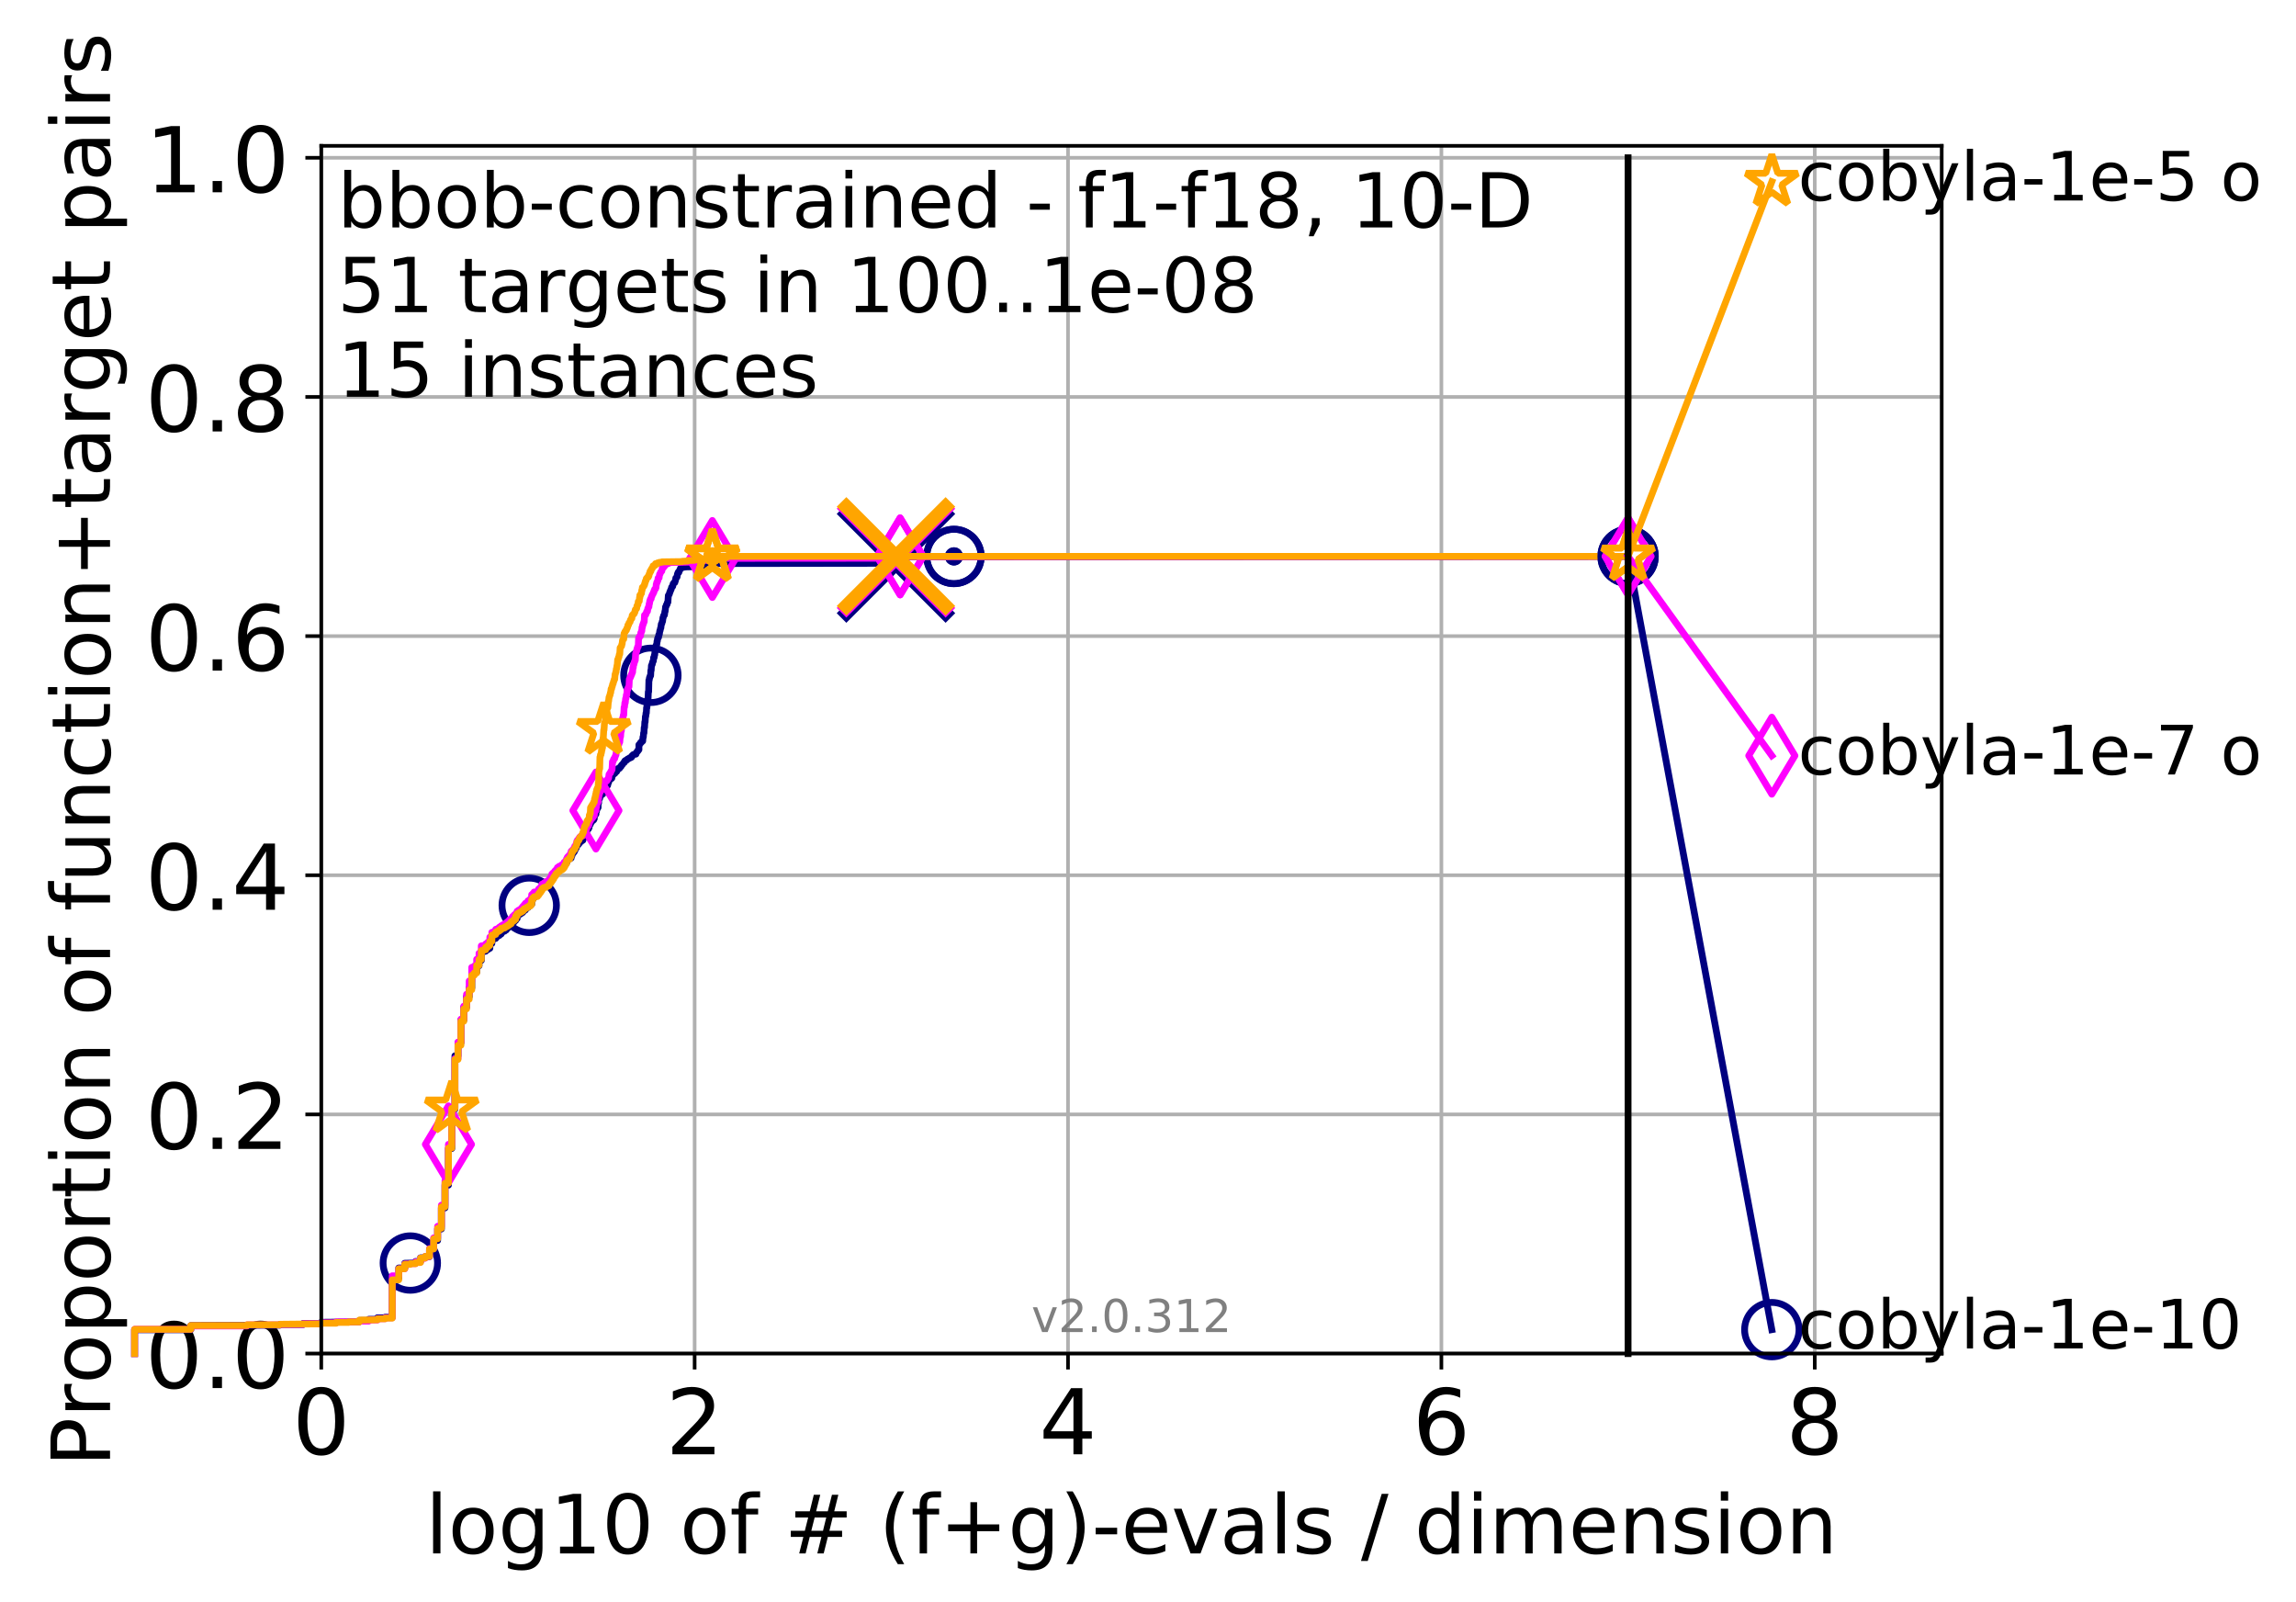 <?xml version="1.0" encoding="utf-8" standalone="no"?>
<!DOCTYPE svg PUBLIC "-//W3C//DTD SVG 1.1//EN"
  "http://www.w3.org/Graphics/SVG/1.1/DTD/svg11.dtd">
<!-- Created with matplotlib (http://matplotlib.org/) -->
<svg height="353pt" version="1.1" viewBox="0 0 506 353" width="506pt" xmlns="http://www.w3.org/2000/svg" xmlns:xlink="http://www.w3.org/1999/xlink">
 <defs>
  <style type="text/css">
*{stroke-linecap:butt;stroke-linejoin:round;}
  </style>
 </defs>
 <g id="figure_1">
  <g id="patch_1">
   <path d="M 0 353.222 
L 506.077 353.222 
L 506.077 0 
L 0 0 
z
" style="fill:#ffffff;"/>
  </g>
  <g id="axes_1">
   <g id="patch_2">
    <path d="M 70.8 298.245 
L 427.92 298.245 
L 427.92 32.133 
L 70.8 32.133 
z
" style="fill:#ffffff;"/>
   </g>
   <g id="matplotlib.axis_1">
    <g id="xtick_1">
     <g id="line2d_1">
      <path clip-path="url(#p6819888fd7)" d="M 70.8 298.245 
L 70.8 32.133 
" style="fill:none;stroke:#b0b0b0;stroke-linecap:square;stroke-width:0.8;"/>
     </g>
     <g id="line2d_2">
      <defs>
       <path d="M 0 0 
L 0 3.5 
" id="mf02ec9f16b" style="stroke:#000000;stroke-width:0.8;"/>
      </defs>
      <g>
       <use style="stroke:#000000;stroke-width:0.8;" x="70.8" xlink:href="#mf02ec9f16b" y="298.245"/>
      </g>
     </g>
     <g id="text_1">
      <!-- 0 -->
      <defs>
       <path d="M 31.781 66.406 
Q 24.172 66.406 20.328 58.906 
Q 16.5 51.422 16.5 36.375 
Q 16.5 21.391 20.328 13.891 
Q 24.172 6.391 31.781 6.391 
Q 39.453 6.391 43.281 13.891 
Q 47.125 21.391 47.125 36.375 
Q 47.125 51.422 43.281 58.906 
Q 39.453 66.406 31.781 66.406 
z
M 31.781 74.219 
Q 44.047 74.219 50.516 64.516 
Q 56.984 54.828 56.984 36.375 
Q 56.984 17.969 50.516 8.266 
Q 44.047 -1.422 31.781 -1.422 
Q 19.531 -1.422 13.062 8.266 
Q 6.594 17.969 6.594 36.375 
Q 6.594 54.828 13.062 64.516 
Q 19.531 74.219 31.781 74.219 
z
" id="DejaVuSans-30"/>
      </defs>
      <g transform="translate(64.438 320.442)scale(0.2 -0.2)">
       <use xlink:href="#DejaVuSans-30"/>
      </g>
     </g>
    </g>
    <g id="xtick_2">
     <g id="line2d_3">
      <path clip-path="url(#p6819888fd7)" d="M 153.086 298.245 
L 153.086 32.133 
" style="fill:none;stroke:#b0b0b0;stroke-linecap:square;stroke-width:0.8;"/>
     </g>
     <g id="line2d_4">
      <g>
       <use style="stroke:#000000;stroke-width:0.8;" x="153.086" xlink:href="#mf02ec9f16b" y="298.245"/>
      </g>
     </g>
     <g id="text_2">
      <!-- 2 -->
      <defs>
       <path d="M 19.188 8.297 
L 53.609 8.297 
L 53.609 0 
L 7.328 0 
L 7.328 8.297 
Q 12.938 14.109 22.625 23.891 
Q 32.328 33.688 34.812 36.531 
Q 39.547 41.844 41.422 45.531 
Q 43.312 49.219 43.312 52.781 
Q 43.312 58.594 39.234 62.25 
Q 35.156 65.922 28.609 65.922 
Q 23.969 65.922 18.812 64.312 
Q 13.672 62.703 7.812 59.422 
L 7.812 69.391 
Q 13.766 71.781 18.938 73 
Q 24.125 74.219 28.422 74.219 
Q 39.75 74.219 46.484 68.547 
Q 53.219 62.891 53.219 53.422 
Q 53.219 48.922 51.531 44.891 
Q 49.859 40.875 45.406 35.406 
Q 44.188 33.984 37.641 27.219 
Q 31.109 20.453 19.188 8.297 
z
" id="DejaVuSans-32"/>
      </defs>
      <g transform="translate(146.723 320.442)scale(0.2 -0.2)">
       <use xlink:href="#DejaVuSans-32"/>
      </g>
     </g>
    </g>
    <g id="xtick_3">
     <g id="line2d_5">
      <path clip-path="url(#p6819888fd7)" d="M 235.371 298.245 
L 235.371 32.133 
" style="fill:none;stroke:#b0b0b0;stroke-linecap:square;stroke-width:0.8;"/>
     </g>
     <g id="line2d_6">
      <g>
       <use style="stroke:#000000;stroke-width:0.8;" x="235.371" xlink:href="#mf02ec9f16b" y="298.245"/>
      </g>
     </g>
     <g id="text_3">
      <!-- 4 -->
      <defs>
       <path d="M 37.797 64.312 
L 12.891 25.391 
L 37.797 25.391 
z
M 35.203 72.906 
L 47.609 72.906 
L 47.609 25.391 
L 58.016 25.391 
L 58.016 17.188 
L 47.609 17.188 
L 47.609 0 
L 37.797 0 
L 37.797 17.188 
L 4.891 17.188 
L 4.891 26.703 
z
" id="DejaVuSans-34"/>
      </defs>
      <g transform="translate(229.009 320.442)scale(0.2 -0.2)">
       <use xlink:href="#DejaVuSans-34"/>
      </g>
     </g>
    </g>
    <g id="xtick_4">
     <g id="line2d_7">
      <path clip-path="url(#p6819888fd7)" d="M 317.657 298.245 
L 317.657 32.133 
" style="fill:none;stroke:#b0b0b0;stroke-linecap:square;stroke-width:0.8;"/>
     </g>
     <g id="line2d_8">
      <g>
       <use style="stroke:#000000;stroke-width:0.8;" x="317.657" xlink:href="#mf02ec9f16b" y="298.245"/>
      </g>
     </g>
     <g id="text_4">
      <!-- 6 -->
      <defs>
       <path d="M 33.016 40.375 
Q 26.375 40.375 22.484 35.828 
Q 18.609 31.297 18.609 23.391 
Q 18.609 15.531 22.484 10.953 
Q 26.375 6.391 33.016 6.391 
Q 39.656 6.391 43.531 10.953 
Q 47.406 15.531 47.406 23.391 
Q 47.406 31.297 43.531 35.828 
Q 39.656 40.375 33.016 40.375 
z
M 52.594 71.297 
L 52.594 62.312 
Q 48.875 64.062 45.094 64.984 
Q 41.312 65.922 37.594 65.922 
Q 27.828 65.922 22.672 59.328 
Q 17.531 52.734 16.797 39.406 
Q 19.672 43.656 24.016 45.922 
Q 28.375 48.188 33.594 48.188 
Q 44.578 48.188 50.953 41.516 
Q 57.328 34.859 57.328 23.391 
Q 57.328 12.156 50.688 5.359 
Q 44.047 -1.422 33.016 -1.422 
Q 20.359 -1.422 13.672 8.266 
Q 6.984 17.969 6.984 36.375 
Q 6.984 53.656 15.188 63.938 
Q 23.391 74.219 37.203 74.219 
Q 40.922 74.219 44.703 73.484 
Q 48.484 72.75 52.594 71.297 
z
" id="DejaVuSans-36"/>
      </defs>
      <g transform="translate(311.295 320.442)scale(0.2 -0.2)">
       <use xlink:href="#DejaVuSans-36"/>
      </g>
     </g>
    </g>
    <g id="xtick_5">
     <g id="line2d_9">
      <path clip-path="url(#p6819888fd7)" d="M 399.943 298.245 
L 399.943 32.133 
" style="fill:none;stroke:#b0b0b0;stroke-linecap:square;stroke-width:0.8;"/>
     </g>
     <g id="line2d_10">
      <g>
       <use style="stroke:#000000;stroke-width:0.8;" x="399.943" xlink:href="#mf02ec9f16b" y="298.245"/>
      </g>
     </g>
     <g id="text_5">
      <!-- 8 -->
      <defs>
       <path d="M 31.781 34.625 
Q 24.75 34.625 20.719 30.859 
Q 16.703 27.094 16.703 20.516 
Q 16.703 13.922 20.719 10.156 
Q 24.75 6.391 31.781 6.391 
Q 38.812 6.391 42.859 10.172 
Q 46.922 13.969 46.922 20.516 
Q 46.922 27.094 42.891 30.859 
Q 38.875 34.625 31.781 34.625 
z
M 21.922 38.812 
Q 15.578 40.375 12.031 44.719 
Q 8.5 49.078 8.5 55.328 
Q 8.5 64.062 14.719 69.141 
Q 20.953 74.219 31.781 74.219 
Q 42.672 74.219 48.875 69.141 
Q 55.078 64.062 55.078 55.328 
Q 55.078 49.078 51.531 44.719 
Q 48 40.375 41.703 38.812 
Q 48.828 37.156 52.797 32.312 
Q 56.781 27.484 56.781 20.516 
Q 56.781 9.906 50.312 4.234 
Q 43.844 -1.422 31.781 -1.422 
Q 19.734 -1.422 13.25 4.234 
Q 6.781 9.906 6.781 20.516 
Q 6.781 27.484 10.781 32.312 
Q 14.797 37.156 21.922 38.812 
z
M 18.312 54.391 
Q 18.312 48.734 21.844 45.562 
Q 25.391 42.391 31.781 42.391 
Q 38.141 42.391 41.719 45.562 
Q 45.312 48.734 45.312 54.391 
Q 45.312 60.062 41.719 63.234 
Q 38.141 66.406 31.781 66.406 
Q 25.391 66.406 21.844 63.234 
Q 18.312 60.062 18.312 54.391 
z
" id="DejaVuSans-38"/>
      </defs>
      <g transform="translate(393.58 320.442)scale(0.2 -0.2)">
       <use xlink:href="#DejaVuSans-38"/>
      </g>
     </g>
    </g>
    <g id="text_6">
     <!-- log10 of # (f+g)-evals / dimension -->
     <defs>
      <path d="M 9.422 75.984 
L 18.406 75.984 
L 18.406 0 
L 9.422 0 
z
" id="DejaVuSans-6c"/>
      <path d="M 30.609 48.391 
Q 23.391 48.391 19.188 42.75 
Q 14.984 37.109 14.984 27.297 
Q 14.984 17.484 19.156 11.844 
Q 23.344 6.203 30.609 6.203 
Q 37.797 6.203 41.984 11.859 
Q 46.188 17.531 46.188 27.297 
Q 46.188 37.016 41.984 42.703 
Q 37.797 48.391 30.609 48.391 
z
M 30.609 56 
Q 42.328 56 49.016 48.375 
Q 55.719 40.766 55.719 27.297 
Q 55.719 13.875 49.016 6.219 
Q 42.328 -1.422 30.609 -1.422 
Q 18.844 -1.422 12.172 6.219 
Q 5.516 13.875 5.516 27.297 
Q 5.516 40.766 12.172 48.375 
Q 18.844 56 30.609 56 
z
" id="DejaVuSans-6f"/>
      <path d="M 45.406 27.984 
Q 45.406 37.75 41.375 43.109 
Q 37.359 48.484 30.078 48.484 
Q 22.859 48.484 18.828 43.109 
Q 14.797 37.75 14.797 27.984 
Q 14.797 18.266 18.828 12.891 
Q 22.859 7.516 30.078 7.516 
Q 37.359 7.516 41.375 12.891 
Q 45.406 18.266 45.406 27.984 
z
M 54.391 6.781 
Q 54.391 -7.172 48.188 -13.984 
Q 42 -20.797 29.203 -20.797 
Q 24.469 -20.797 20.266 -20.094 
Q 16.062 -19.391 12.109 -17.922 
L 12.109 -9.188 
Q 16.062 -11.328 19.922 -12.344 
Q 23.781 -13.375 27.781 -13.375 
Q 36.625 -13.375 41.016 -8.766 
Q 45.406 -4.156 45.406 5.172 
L 45.406 9.625 
Q 42.625 4.781 38.281 2.391 
Q 33.938 0 27.875 0 
Q 17.828 0 11.672 7.656 
Q 5.516 15.328 5.516 27.984 
Q 5.516 40.672 11.672 48.328 
Q 17.828 56 27.875 56 
Q 33.938 56 38.281 53.609 
Q 42.625 51.219 45.406 46.391 
L 45.406 54.688 
L 54.391 54.688 
z
" id="DejaVuSans-67"/>
      <path d="M 12.406 8.297 
L 28.516 8.297 
L 28.516 63.922 
L 10.984 60.406 
L 10.984 69.391 
L 28.422 72.906 
L 38.281 72.906 
L 38.281 8.297 
L 54.391 8.297 
L 54.391 0 
L 12.406 0 
z
" id="DejaVuSans-31"/>
      <path id="DejaVuSans-20"/>
      <path d="M 37.109 75.984 
L 37.109 68.5 
L 28.516 68.5 
Q 23.688 68.5 21.797 66.547 
Q 19.922 64.594 19.922 59.516 
L 19.922 54.688 
L 34.719 54.688 
L 34.719 47.703 
L 19.922 47.703 
L 19.922 0 
L 10.891 0 
L 10.891 47.703 
L 2.297 47.703 
L 2.297 54.688 
L 10.891 54.688 
L 10.891 58.5 
Q 10.891 67.625 15.141 71.797 
Q 19.391 75.984 28.609 75.984 
z
" id="DejaVuSans-66"/>
      <path d="M 51.125 44 
L 36.922 44 
L 32.812 27.688 
L 47.125 27.688 
z
M 43.797 71.781 
L 38.719 51.516 
L 52.984 51.516 
L 58.109 71.781 
L 65.922 71.781 
L 60.891 51.516 
L 76.125 51.516 
L 76.125 44 
L 58.984 44 
L 54.984 27.688 
L 70.516 27.688 
L 70.516 20.219 
L 53.078 20.219 
L 48 0 
L 40.188 0 
L 45.219 20.219 
L 30.906 20.219 
L 25.875 0 
L 18.016 0 
L 23.094 20.219 
L 7.719 20.219 
L 7.719 27.688 
L 24.906 27.688 
L 29 44 
L 13.281 44 
L 13.281 51.516 
L 30.906 51.516 
L 35.891 71.781 
z
" id="DejaVuSans-23"/>
      <path d="M 31 75.875 
Q 24.469 64.656 21.281 53.656 
Q 18.109 42.672 18.109 31.391 
Q 18.109 20.125 21.312 9.062 
Q 24.516 -2 31 -13.188 
L 23.188 -13.188 
Q 15.875 -1.703 12.234 9.375 
Q 8.594 20.453 8.594 31.391 
Q 8.594 42.281 12.203 53.312 
Q 15.828 64.359 23.188 75.875 
z
" id="DejaVuSans-28"/>
      <path d="M 46 62.703 
L 46 35.5 
L 73.188 35.5 
L 73.188 27.203 
L 46 27.203 
L 46 0 
L 37.797 0 
L 37.797 27.203 
L 10.594 27.203 
L 10.594 35.5 
L 37.797 35.5 
L 37.797 62.703 
z
" id="DejaVuSans-2b"/>
      <path d="M 8.016 75.875 
L 15.828 75.875 
Q 23.141 64.359 26.781 53.312 
Q 30.422 42.281 30.422 31.391 
Q 30.422 20.453 26.781 9.375 
Q 23.141 -1.703 15.828 -13.188 
L 8.016 -13.188 
Q 14.5 -2 17.703 9.062 
Q 20.906 20.125 20.906 31.391 
Q 20.906 42.672 17.703 53.656 
Q 14.5 64.656 8.016 75.875 
z
" id="DejaVuSans-29"/>
      <path d="M 4.891 31.391 
L 31.203 31.391 
L 31.203 23.391 
L 4.891 23.391 
z
" id="DejaVuSans-2d"/>
      <path d="M 56.203 29.594 
L 56.203 25.203 
L 14.891 25.203 
Q 15.484 15.922 20.484 11.062 
Q 25.484 6.203 34.422 6.203 
Q 39.594 6.203 44.453 7.469 
Q 49.312 8.734 54.109 11.281 
L 54.109 2.781 
Q 49.266 0.734 44.188 -0.344 
Q 39.109 -1.422 33.891 -1.422 
Q 20.797 -1.422 13.156 6.188 
Q 5.516 13.812 5.516 26.812 
Q 5.516 40.234 12.766 48.109 
Q 20.016 56 32.328 56 
Q 43.359 56 49.781 48.891 
Q 56.203 41.797 56.203 29.594 
z
M 47.219 32.234 
Q 47.125 39.594 43.094 43.984 
Q 39.062 48.391 32.422 48.391 
Q 24.906 48.391 20.391 44.141 
Q 15.875 39.891 15.188 32.172 
z
" id="DejaVuSans-65"/>
      <path d="M 2.984 54.688 
L 12.5 54.688 
L 29.594 8.797 
L 46.688 54.688 
L 56.203 54.688 
L 35.688 0 
L 23.484 0 
z
" id="DejaVuSans-76"/>
      <path d="M 34.281 27.484 
Q 23.391 27.484 19.188 25 
Q 14.984 22.516 14.984 16.5 
Q 14.984 11.719 18.141 8.906 
Q 21.297 6.109 26.703 6.109 
Q 34.188 6.109 38.703 11.406 
Q 43.219 16.703 43.219 25.484 
L 43.219 27.484 
z
M 52.203 31.203 
L 52.203 0 
L 43.219 0 
L 43.219 8.297 
Q 40.141 3.328 35.547 0.953 
Q 30.953 -1.422 24.312 -1.422 
Q 15.922 -1.422 10.953 3.297 
Q 6 8.016 6 15.922 
Q 6 25.141 12.172 29.828 
Q 18.359 34.516 30.609 34.516 
L 43.219 34.516 
L 43.219 35.406 
Q 43.219 41.609 39.141 45 
Q 35.062 48.391 27.688 48.391 
Q 23 48.391 18.547 47.266 
Q 14.109 46.141 10.016 43.891 
L 10.016 52.203 
Q 14.938 54.109 19.578 55.047 
Q 24.219 56 28.609 56 
Q 40.484 56 46.344 49.844 
Q 52.203 43.703 52.203 31.203 
z
" id="DejaVuSans-61"/>
      <path d="M 44.281 53.078 
L 44.281 44.578 
Q 40.484 46.531 36.375 47.5 
Q 32.281 48.484 27.875 48.484 
Q 21.188 48.484 17.844 46.438 
Q 14.5 44.391 14.5 40.281 
Q 14.5 37.156 16.891 35.375 
Q 19.281 33.594 26.516 31.984 
L 29.594 31.297 
Q 39.156 29.25 43.188 25.516 
Q 47.219 21.781 47.219 15.094 
Q 47.219 7.469 41.188 3.016 
Q 35.156 -1.422 24.609 -1.422 
Q 20.219 -1.422 15.453 -0.562 
Q 10.688 0.297 5.422 2 
L 5.422 11.281 
Q 10.406 8.688 15.234 7.391 
Q 20.062 6.109 24.812 6.109 
Q 31.156 6.109 34.562 8.281 
Q 37.984 10.453 37.984 14.406 
Q 37.984 18.062 35.516 20.016 
Q 33.062 21.969 24.703 23.781 
L 21.578 24.516 
Q 13.234 26.266 9.516 29.906 
Q 5.812 33.547 5.812 39.891 
Q 5.812 47.609 11.281 51.797 
Q 16.75 56 26.812 56 
Q 31.781 56 36.172 55.266 
Q 40.578 54.547 44.281 53.078 
z
" id="DejaVuSans-73"/>
      <path d="M 25.391 72.906 
L 33.688 72.906 
L 8.297 -9.281 
L 0 -9.281 
z
" id="DejaVuSans-2f"/>
      <path d="M 45.406 46.391 
L 45.406 75.984 
L 54.391 75.984 
L 54.391 0 
L 45.406 0 
L 45.406 8.203 
Q 42.578 3.328 38.25 0.953 
Q 33.938 -1.422 27.875 -1.422 
Q 17.969 -1.422 11.734 6.484 
Q 5.516 14.406 5.516 27.297 
Q 5.516 40.188 11.734 48.094 
Q 17.969 56 27.875 56 
Q 33.938 56 38.25 53.625 
Q 42.578 51.266 45.406 46.391 
z
M 14.797 27.297 
Q 14.797 17.391 18.875 11.75 
Q 22.953 6.109 30.078 6.109 
Q 37.203 6.109 41.297 11.75 
Q 45.406 17.391 45.406 27.297 
Q 45.406 37.203 41.297 42.844 
Q 37.203 48.484 30.078 48.484 
Q 22.953 48.484 18.875 42.844 
Q 14.797 37.203 14.797 27.297 
z
" id="DejaVuSans-64"/>
      <path d="M 9.422 54.688 
L 18.406 54.688 
L 18.406 0 
L 9.422 0 
z
M 9.422 75.984 
L 18.406 75.984 
L 18.406 64.594 
L 9.422 64.594 
z
" id="DejaVuSans-69"/>
      <path d="M 52 44.188 
Q 55.375 50.25 60.062 53.125 
Q 64.75 56 71.094 56 
Q 79.641 56 84.281 50.016 
Q 88.922 44.047 88.922 33.016 
L 88.922 0 
L 79.891 0 
L 79.891 32.719 
Q 79.891 40.578 77.094 44.375 
Q 74.312 48.188 68.609 48.188 
Q 61.625 48.188 57.562 43.547 
Q 53.516 38.922 53.516 30.906 
L 53.516 0 
L 44.484 0 
L 44.484 32.719 
Q 44.484 40.625 41.703 44.406 
Q 38.922 48.188 33.109 48.188 
Q 26.219 48.188 22.156 43.531 
Q 18.109 38.875 18.109 30.906 
L 18.109 0 
L 9.078 0 
L 9.078 54.688 
L 18.109 54.688 
L 18.109 46.188 
Q 21.188 51.219 25.484 53.609 
Q 29.781 56 35.688 56 
Q 41.656 56 45.828 52.969 
Q 50 49.953 52 44.188 
z
" id="DejaVuSans-6d"/>
      <path d="M 54.891 33.016 
L 54.891 0 
L 45.906 0 
L 45.906 32.719 
Q 45.906 40.484 42.875 44.328 
Q 39.844 48.188 33.797 48.188 
Q 26.516 48.188 22.312 43.547 
Q 18.109 38.922 18.109 30.906 
L 18.109 0 
L 9.078 0 
L 9.078 54.688 
L 18.109 54.688 
L 18.109 46.188 
Q 21.344 51.125 25.703 53.562 
Q 30.078 56 35.797 56 
Q 45.219 56 50.047 50.172 
Q 54.891 44.344 54.891 33.016 
z
" id="DejaVuSans-6e"/>
     </defs>
     <g transform="translate(93.753 342.279)scale(0.18 -0.18)">
      <use xlink:href="#DejaVuSans-6c"/>
      <use x="27.783" xlink:href="#DejaVuSans-6f"/>
      <use x="88.965" xlink:href="#DejaVuSans-67"/>
      <use x="152.441" xlink:href="#DejaVuSans-31"/>
      <use x="216.064" xlink:href="#DejaVuSans-30"/>
      <use x="279.688" xlink:href="#DejaVuSans-20"/>
      <use x="311.475" xlink:href="#DejaVuSans-6f"/>
      <use x="372.656" xlink:href="#DejaVuSans-66"/>
      <use x="407.861" xlink:href="#DejaVuSans-20"/>
      <use x="439.648" xlink:href="#DejaVuSans-23"/>
      <use x="523.438" xlink:href="#DejaVuSans-20"/>
      <use x="555.225" xlink:href="#DejaVuSans-28"/>
      <use x="594.238" xlink:href="#DejaVuSans-66"/>
      <use x="629.443" xlink:href="#DejaVuSans-2b"/>
      <use x="713.232" xlink:href="#DejaVuSans-67"/>
      <use x="776.709" xlink:href="#DejaVuSans-29"/>
      <use x="815.723" xlink:href="#DejaVuSans-2d"/>
      <use x="851.807" xlink:href="#DejaVuSans-65"/>
      <use x="913.33" xlink:href="#DejaVuSans-76"/>
      <use x="972.51" xlink:href="#DejaVuSans-61"/>
      <use x="1033.789" xlink:href="#DejaVuSans-6c"/>
      <use x="1061.572" xlink:href="#DejaVuSans-73"/>
      <use x="1113.672" xlink:href="#DejaVuSans-20"/>
      <use x="1145.459" xlink:href="#DejaVuSans-2f"/>
      <use x="1179.15" xlink:href="#DejaVuSans-20"/>
      <use x="1210.938" xlink:href="#DejaVuSans-64"/>
      <use x="1274.414" xlink:href="#DejaVuSans-69"/>
      <use x="1302.197" xlink:href="#DejaVuSans-6d"/>
      <use x="1399.609" xlink:href="#DejaVuSans-65"/>
      <use x="1461.133" xlink:href="#DejaVuSans-6e"/>
      <use x="1524.512" xlink:href="#DejaVuSans-73"/>
      <use x="1576.611" xlink:href="#DejaVuSans-69"/>
      <use x="1604.395" xlink:href="#DejaVuSans-6f"/>
      <use x="1665.576" xlink:href="#DejaVuSans-6e"/>
     </g>
    </g>
   </g>
   <g id="matplotlib.axis_2">
    <g id="ytick_1">
     <g id="line2d_11">
      <path clip-path="url(#p6819888fd7)" d="M 70.8 298.245 
L 427.92 298.245 
" style="fill:none;stroke:#b0b0b0;stroke-linecap:square;stroke-width:0.8;"/>
     </g>
     <g id="line2d_12">
      <defs>
       <path d="M 0 0 
L -3.5 0 
" id="md0ecbbbcd9" style="stroke:#000000;stroke-width:0.8;"/>
      </defs>
      <g>
       <use style="stroke:#000000;stroke-width:0.8;" x="70.8" xlink:href="#md0ecbbbcd9" y="298.245"/>
      </g>
     </g>
     <g id="text_7">
      <!-- 0.0 -->
      <defs>
       <path d="M 10.688 12.406 
L 21 12.406 
L 21 0 
L 10.688 0 
z
" id="DejaVuSans-2e"/>
      </defs>
      <g transform="translate(31.994 305.844)scale(0.2 -0.2)">
       <use xlink:href="#DejaVuSans-30"/>
       <use x="63.623" xlink:href="#DejaVuSans-2e"/>
       <use x="95.41" xlink:href="#DejaVuSans-30"/>
      </g>
     </g>
    </g>
    <g id="ytick_2">
     <g id="line2d_13">
      <path clip-path="url(#p6819888fd7)" d="M 70.8 245.55 
L 427.92 245.55 
" style="fill:none;stroke:#b0b0b0;stroke-linecap:square;stroke-width:0.8;"/>
     </g>
     <g id="line2d_14">
      <g>
       <use style="stroke:#000000;stroke-width:0.8;" x="70.8" xlink:href="#md0ecbbbcd9" y="245.55"/>
      </g>
     </g>
     <g id="text_8">
      <!-- 0.2 -->
      <g transform="translate(31.994 253.148)scale(0.2 -0.2)">
       <use xlink:href="#DejaVuSans-30"/>
       <use x="63.623" xlink:href="#DejaVuSans-2e"/>
       <use x="95.41" xlink:href="#DejaVuSans-32"/>
      </g>
     </g>
    </g>
    <g id="ytick_3">
     <g id="line2d_15">
      <path clip-path="url(#p6819888fd7)" d="M 70.8 192.854 
L 427.92 192.854 
" style="fill:none;stroke:#b0b0b0;stroke-linecap:square;stroke-width:0.8;"/>
     </g>
     <g id="line2d_16">
      <g>
       <use style="stroke:#000000;stroke-width:0.8;" x="70.8" xlink:href="#md0ecbbbcd9" y="192.854"/>
      </g>
     </g>
     <g id="text_9">
      <!-- 0.4 -->
      <g transform="translate(31.994 200.453)scale(0.2 -0.2)">
       <use xlink:href="#DejaVuSans-30"/>
       <use x="63.623" xlink:href="#DejaVuSans-2e"/>
       <use x="95.41" xlink:href="#DejaVuSans-34"/>
      </g>
     </g>
    </g>
    <g id="ytick_4">
     <g id="line2d_17">
      <path clip-path="url(#p6819888fd7)" d="M 70.8 140.159 
L 427.92 140.159 
" style="fill:none;stroke:#b0b0b0;stroke-linecap:square;stroke-width:0.8;"/>
     </g>
     <g id="line2d_18">
      <g>
       <use style="stroke:#000000;stroke-width:0.8;" x="70.8" xlink:href="#md0ecbbbcd9" y="140.159"/>
      </g>
     </g>
     <g id="text_10">
      <!-- 0.6 -->
      <g transform="translate(31.994 147.757)scale(0.2 -0.2)">
       <use xlink:href="#DejaVuSans-30"/>
       <use x="63.623" xlink:href="#DejaVuSans-2e"/>
       <use x="95.41" xlink:href="#DejaVuSans-36"/>
      </g>
     </g>
    </g>
    <g id="ytick_5">
     <g id="line2d_19">
      <path clip-path="url(#p6819888fd7)" d="M 70.8 87.464 
L 427.92 87.464 
" style="fill:none;stroke:#b0b0b0;stroke-linecap:square;stroke-width:0.8;"/>
     </g>
     <g id="line2d_20">
      <g>
       <use style="stroke:#000000;stroke-width:0.8;" x="70.8" xlink:href="#md0ecbbbcd9" y="87.464"/>
      </g>
     </g>
     <g id="text_11">
      <!-- 0.8 -->
      <g transform="translate(31.994 95.062)scale(0.2 -0.2)">
       <use xlink:href="#DejaVuSans-30"/>
       <use x="63.623" xlink:href="#DejaVuSans-2e"/>
       <use x="95.41" xlink:href="#DejaVuSans-38"/>
      </g>
     </g>
    </g>
    <g id="ytick_6">
     <g id="line2d_21">
      <path clip-path="url(#p6819888fd7)" d="M 70.8 34.768 
L 427.92 34.768 
" style="fill:none;stroke:#b0b0b0;stroke-linecap:square;stroke-width:0.8;"/>
     </g>
     <g id="line2d_22">
      <g>
       <use style="stroke:#000000;stroke-width:0.8;" x="70.8" xlink:href="#md0ecbbbcd9" y="34.768"/>
      </g>
     </g>
     <g id="text_12">
      <!-- 1.0 -->
      <g transform="translate(31.994 42.367)scale(0.2 -0.2)">
       <use xlink:href="#DejaVuSans-31"/>
       <use x="63.623" xlink:href="#DejaVuSans-2e"/>
       <use x="95.41" xlink:href="#DejaVuSans-30"/>
      </g>
     </g>
    </g>
    <g id="text_13">
     <!-- Proportion of function+target pairs -->
     <defs>
      <path d="M 19.672 64.797 
L 19.672 37.406 
L 32.078 37.406 
Q 38.969 37.406 42.719 40.969 
Q 46.484 44.531 46.484 51.125 
Q 46.484 57.672 42.719 61.234 
Q 38.969 64.797 32.078 64.797 
z
M 9.812 72.906 
L 32.078 72.906 
Q 44.344 72.906 50.609 67.359 
Q 56.891 61.812 56.891 51.125 
Q 56.891 40.328 50.609 34.812 
Q 44.344 29.297 32.078 29.297 
L 19.672 29.297 
L 19.672 0 
L 9.812 0 
z
" id="DejaVuSans-50"/>
      <path d="M 41.109 46.297 
Q 39.594 47.172 37.812 47.578 
Q 36.031 48 33.891 48 
Q 26.266 48 22.188 43.047 
Q 18.109 38.094 18.109 28.812 
L 18.109 0 
L 9.078 0 
L 9.078 54.688 
L 18.109 54.688 
L 18.109 46.188 
Q 20.953 51.172 25.484 53.578 
Q 30.031 56 36.531 56 
Q 37.453 56 38.578 55.875 
Q 39.703 55.766 41.062 55.516 
z
" id="DejaVuSans-72"/>
      <path d="M 18.109 8.203 
L 18.109 -20.797 
L 9.078 -20.797 
L 9.078 54.688 
L 18.109 54.688 
L 18.109 46.391 
Q 20.953 51.266 25.266 53.625 
Q 29.594 56 35.594 56 
Q 45.562 56 51.781 48.094 
Q 58.016 40.188 58.016 27.297 
Q 58.016 14.406 51.781 6.484 
Q 45.562 -1.422 35.594 -1.422 
Q 29.594 -1.422 25.266 0.953 
Q 20.953 3.328 18.109 8.203 
z
M 48.688 27.297 
Q 48.688 37.203 44.609 42.844 
Q 40.531 48.484 33.406 48.484 
Q 26.266 48.484 22.188 42.844 
Q 18.109 37.203 18.109 27.297 
Q 18.109 17.391 22.188 11.75 
Q 26.266 6.109 33.406 6.109 
Q 40.531 6.109 44.609 11.75 
Q 48.688 17.391 48.688 27.297 
z
" id="DejaVuSans-70"/>
      <path d="M 18.312 70.219 
L 18.312 54.688 
L 36.812 54.688 
L 36.812 47.703 
L 18.312 47.703 
L 18.312 18.016 
Q 18.312 11.328 20.141 9.422 
Q 21.969 7.516 27.594 7.516 
L 36.812 7.516 
L 36.812 0 
L 27.594 0 
Q 17.188 0 13.234 3.875 
Q 9.281 7.766 9.281 18.016 
L 9.281 47.703 
L 2.688 47.703 
L 2.688 54.688 
L 9.281 54.688 
L 9.281 70.219 
z
" id="DejaVuSans-74"/>
      <path d="M 8.5 21.578 
L 8.5 54.688 
L 17.484 54.688 
L 17.484 21.922 
Q 17.484 14.156 20.5 10.266 
Q 23.531 6.391 29.594 6.391 
Q 36.859 6.391 41.078 11.031 
Q 45.312 15.672 45.312 23.688 
L 45.312 54.688 
L 54.297 54.688 
L 54.297 0 
L 45.312 0 
L 45.312 8.406 
Q 42.047 3.422 37.719 1 
Q 33.406 -1.422 27.688 -1.422 
Q 18.266 -1.422 13.375 4.438 
Q 8.5 10.297 8.5 21.578 
z
M 31.109 56 
z
" id="DejaVuSans-75"/>
      <path d="M 48.781 52.594 
L 48.781 44.188 
Q 44.969 46.297 41.141 47.344 
Q 37.312 48.391 33.406 48.391 
Q 24.656 48.391 19.812 42.844 
Q 14.984 37.312 14.984 27.297 
Q 14.984 17.281 19.812 11.734 
Q 24.656 6.203 33.406 6.203 
Q 37.312 6.203 41.141 7.25 
Q 44.969 8.297 48.781 10.406 
L 48.781 2.094 
Q 45.016 0.344 40.984 -0.531 
Q 36.969 -1.422 32.422 -1.422 
Q 20.062 -1.422 12.781 6.344 
Q 5.516 14.109 5.516 27.297 
Q 5.516 40.672 12.859 48.328 
Q 20.219 56 33.016 56 
Q 37.156 56 41.109 55.141 
Q 45.062 54.297 48.781 52.594 
z
" id="DejaVuSans-63"/>
     </defs>
     <g transform="translate(24.25 323.179)rotate(-90)scale(0.18 -0.18)">
      <use xlink:href="#DejaVuSans-50"/>
      <use x="60.287" xlink:href="#DejaVuSans-72"/>
      <use x="101.369" xlink:href="#DejaVuSans-6f"/>
      <use x="162.551" xlink:href="#DejaVuSans-70"/>
      <use x="226.027" xlink:href="#DejaVuSans-6f"/>
      <use x="287.209" xlink:href="#DejaVuSans-72"/>
      <use x="328.322" xlink:href="#DejaVuSans-74"/>
      <use x="367.531" xlink:href="#DejaVuSans-69"/>
      <use x="395.314" xlink:href="#DejaVuSans-6f"/>
      <use x="456.496" xlink:href="#DejaVuSans-6e"/>
      <use x="519.875" xlink:href="#DejaVuSans-20"/>
      <use x="551.662" xlink:href="#DejaVuSans-6f"/>
      <use x="612.844" xlink:href="#DejaVuSans-66"/>
      <use x="648.049" xlink:href="#DejaVuSans-20"/>
      <use x="679.836" xlink:href="#DejaVuSans-66"/>
      <use x="715.041" xlink:href="#DejaVuSans-75"/>
      <use x="778.42" xlink:href="#DejaVuSans-6e"/>
      <use x="841.799" xlink:href="#DejaVuSans-63"/>
      <use x="896.779" xlink:href="#DejaVuSans-74"/>
      <use x="935.988" xlink:href="#DejaVuSans-69"/>
      <use x="963.771" xlink:href="#DejaVuSans-6f"/>
      <use x="1024.953" xlink:href="#DejaVuSans-6e"/>
      <use x="1088.332" xlink:href="#DejaVuSans-2b"/>
      <use x="1172.121" xlink:href="#DejaVuSans-74"/>
      <use x="1211.33" xlink:href="#DejaVuSans-61"/>
      <use x="1272.609" xlink:href="#DejaVuSans-72"/>
      <use x="1313.707" xlink:href="#DejaVuSans-67"/>
      <use x="1377.184" xlink:href="#DejaVuSans-65"/>
      <use x="1438.707" xlink:href="#DejaVuSans-74"/>
      <use x="1477.916" xlink:href="#DejaVuSans-20"/>
      <use x="1509.703" xlink:href="#DejaVuSans-70"/>
      <use x="1573.18" xlink:href="#DejaVuSans-61"/>
      <use x="1634.459" xlink:href="#DejaVuSans-69"/>
      <use x="1662.242" xlink:href="#DejaVuSans-72"/>
      <use x="1703.355" xlink:href="#DejaVuSans-73"/>
     </g>
    </g>
   </g>
   <g id="line2d_23">
    <defs>
     <path d="M 0 1.5 
C 0.398 1.5 0.779 1.342 1.061 1.061 
C 1.342 0.779 1.5 0.398 1.5 0 
C 1.5 -0.398 1.342 -0.779 1.061 -1.061 
C 0.779 -1.342 0.398 -1.5 0 -1.5 
C -0.398 -1.5 -0.779 -1.342 -1.061 -1.061 
C -1.342 -0.779 -1.5 -0.398 -1.5 0 
C -1.5 0.398 -1.342 0.779 -1.061 1.061 
C -0.779 1.342 -0.398 1.5 0 1.5 
z
" id="m0946556436" style="stroke:#000080;"/>
    </defs>
    <g>
     <use style="fill:#000080;stroke:#000080;" x="210.234" xlink:href="#m0946556436" y="122.594"/>
     <use style="fill:#000080;stroke:#000080;" x="210.234" xlink:href="#m0946556436" y="122.594"/>
    </g>
   </g>
   <g id="line2d_24">
    <path d="M 29.657 298.245 
L 29.657 292.993 
L 42.042 292.993 
L 42.042 292.075 
L 61.673 291.989 
L 61.673 291.845 
L 66.813 291.845 
L 66.813 291.615 
L 70.8 291.615 
L 70.8 291.357 
L 76.812 291.3 
L 76.812 291.242 
L 79.198 291.242 
L 79.198 290.955 
L 81.303 290.955 
L 81.303 290.697 
L 83.185 290.697 
L 83.185 290.353 
L 84.888 290.353 
L 84.888 290.238 
L 86.443 290.238 
L 86.443 281.57 
L 87.873 281.57 
L 87.873 279.389 
L 89.197 279.389 
L 89.197 278.355 
L 91.583 278.298 
L 91.583 277.954 
L 92.667 277.954 
L 92.667 277.15 
L 93.688 277.15 
L 93.688 276.892 
L 94.654 276.892 
L 94.654 275.457 
L 95.57 275.457 
L 95.57 273.333 
L 96.442 273.333 
L 96.442 270.807 
L 97.273 270.807 
L 97.273 266.157 
L 98.068 266.157 
L 98.068 261.135 
L 98.828 261.135 
L 98.828 253.07 
L 99.558 253.07 
L 99.558 244.402 
L 100.258 244.402 
L 100.258 232.634 
L 100.933 232.634 
L 100.933 229.736 
L 101.583 229.736 
L 101.583 224.742 
L 102.21 224.742 
L 102.21 221.929 
L 102.815 221.929 
L 102.815 219.604 
L 103.401 219.604 
L 103.401 217.652 
L 103.969 217.652 
L 103.969 214.581 
L 104.518 214.581 
L 104.518 214.208 
L 105.052 214.208 
L 105.052 212.802 
L 105.57 212.802 
L 105.57 211.625 
L 106.073 211.625 
L 106.073 209.731 
L 106.563 209.731 
L 106.563 209.587 
L 107.039 209.587 
L 107.039 209.243 
L 107.503 209.243 
L 107.503 208.956 
L 107.956 208.956 
L 107.956 207.894 
L 108.397 207.894 
L 108.397 206.947 
L 108.827 206.947 
L 108.827 206.775 
L 109.248 206.775 
L 109.248 206.344 
L 109.659 206.344 
L 109.659 206.114 
L 110.06 206.114 
L 110.06 205.799 
L 110.453 205.799 
L 110.453 205.34 
L 110.837 205.34 
L 110.837 205.167 
L 111.213 205.167 
L 111.213 204.909 
L 111.582 204.909 
L 111.582 204.478 
L 111.943 204.478 
L 111.943 204.22 
L 112.297 204.22 
L 112.297 203.876 
L 112.644 203.876 
L 112.644 203.531 
L 112.984 203.531 
L 112.984 203.158 
L 113.318 203.158 
L 113.318 202.814 
L 113.646 202.814 
L 113.646 202.383 
L 113.968 202.383 
L 113.968 201.666 
L 114.284 201.666 
L 114.284 201.465 
L 114.595 201.465 
L 114.595 201.264 
L 114.9 201.264 
L 114.9 201.063 
L 115.201 201.063 
L 115.201 200.719 
L 115.496 200.719 
L 115.496 200.518 
L 115.786 200.518 
L 115.786 200.145 
L 116.072 200.145 
L 116.072 199.972 
L 116.354 199.972 
L 116.354 199.571 
L 116.904 199.484 
L 116.904 199.255 
L 117.172 199.255 
L 117.172 198.193 
L 117.437 198.193 
L 117.437 197.82 
L 117.698 197.82 
L 117.698 197.303 
L 117.955 197.303 
L 117.955 197.131 
L 118.458 197.131 
L 118.458 196.873 
L 118.705 196.873 
L 118.705 196.442 
L 118.948 196.442 
L 118.948 196.241 
L 119.188 196.241 
L 119.188 195.811 
L 119.424 195.811 
L 119.424 195.495 
L 119.658 195.495 
L 119.658 195.151 
L 119.889 195.151 
L 119.889 195.007 
L 120.341 194.95 
L 120.341 194.892 
L 120.563 194.892 
L 120.563 194.749 
L 120.999 194.663 
L 120.999 194.232 
L 121.213 194.232 
L 121.213 194.031 
L 121.424 194.031 
L 121.424 193.773 
L 121.633 193.773 
L 121.633 193.429 
L 121.84 193.429 
L 121.84 193.027 
L 122.044 193.027 
L 122.044 192.883 
L 122.246 192.883 
L 122.246 192.625 
L 122.445 192.625 
L 122.445 192.338 
L 122.643 192.338 
L 122.643 192.166 
L 122.838 192.166 
L 122.838 191.879 
L 123.031 191.879 
L 123.031 191.764 
L 123.222 191.764 
L 123.222 191.534 
L 123.412 191.534 
L 123.412 191.333 
L 123.784 191.247 
L 123.784 191.018 
L 124.149 190.96 
L 124.149 190.874 
L 124.328 190.874 
L 124.328 190.53 
L 124.506 190.53 
L 124.506 190.386 
L 124.682 190.386 
L 124.682 190.157 
L 124.856 190.157 
L 124.856 189.697 
L 125.029 189.697 
L 125.029 189.41 
L 125.2 189.41 
L 125.2 189.296 
L 125.537 189.267 
L 125.537 189.181 
L 125.703 189.181 
L 125.703 189.066 
L 125.868 189.066 
L 125.868 188.607 
L 126.031 188.607 
L 126.031 188.176 
L 126.193 188.176 
L 126.193 187.889 
L 126.353 187.889 
L 126.353 187.774 
L 126.512 187.774 
L 126.512 187.487 
L 126.669 187.487 
L 126.669 187.114 
L 126.825 187.114 
L 126.825 186.885 
L 126.98 186.885 
L 126.98 186.512 
L 127.133 186.512 
L 127.133 186.225 
L 127.286 186.225 
L 127.286 186.11 
L 127.436 186.11 
L 127.436 185.937 
L 127.586 185.937 
L 127.586 185.737 
L 127.734 185.737 
L 127.734 185.507 
L 128.027 185.45 
L 128.027 185.335 
L 128.172 185.335 
L 128.172 185.191 
L 128.458 185.134 
L 128.458 184.732 
L 128.599 184.732 
L 128.599 184.158 
L 128.739 184.158 
L 128.739 183.785 
L 128.878 183.785 
L 128.878 183.469 
L 129.153 183.383 
L 129.153 183.268 
L 129.289 183.268 
L 129.289 182.838 
L 129.424 182.838 
L 129.424 182.723 
L 129.69 182.637 
L 129.69 182.35 
L 129.822 182.35 
L 129.822 181.747 
L 130.083 181.661 
L 130.083 181.288 
L 130.212 181.288 
L 130.212 181.173 
L 130.34 181.173 
L 130.34 180.972 
L 130.467 180.972 
L 130.467 180.857 
L 130.719 180.771 
L 130.719 180.656 
L 130.844 180.656 
L 130.844 180.398 
L 130.967 180.398 
L 130.967 179.738 
L 131.09 179.738 
L 131.09 179.537 
L 131.212 179.537 
L 131.212 179.365 
L 131.333 179.365 
L 131.333 178.762 
L 131.453 178.762 
L 131.453 178.332 
L 131.573 178.332 
L 131.573 178.131 
L 131.692 178.131 
L 131.692 177.93 
L 131.81 177.93 
L 131.81 176.925 
L 131.927 176.925 
L 131.927 176.122 
L 132.043 176.122 
L 132.043 175.921 
L 132.159 175.921 
L 132.159 175.576 
L 132.274 175.576 
L 132.274 175.289 
L 132.501 175.232 
L 132.501 175.002 
L 132.837 174.974 
L 132.948 174.457 
L 133.058 174.457 
L 133.167 173.768 
L 133.276 173.768 
L 133.384 173.395 
L 133.704 173.309 
L 133.809 173.051 
L 133.914 173.051 
L 134.018 172.419 
L 134.122 172.419 
L 134.225 171.845 
L 134.429 171.759 
L 134.53 171.644 
L 134.631 171.644 
L 134.731 171.472 
L 134.831 171.472 
L 134.93 170.812 
L 135.126 170.755 
L 135.223 170.468 
L 135.512 170.41 
L 135.56 170.152 
L 135.703 170.152 
L 135.75 170.008 
L 135.891 170.008 
L 135.984 169.721 
L 136.077 169.693 
L 136.169 169.348 
L 136.534 169.291 
L 136.579 169.119 
L 136.669 169.119 
L 136.758 168.889 
L 136.891 168.86 
L 136.979 168.602 
L 137.067 168.516 
L 137.155 168.43 
L 137.198 168.43 
L 137.285 168.286 
L 137.371 168.2 
L 137.457 168.028 
L 137.628 167.971 
L 137.712 167.655 
L 137.88 167.626 
L 137.922 167.511 
L 138.13 167.483 
L 138.212 167.368 
L 138.335 167.282 
L 138.335 167.224 
L 138.618 167.138 
L 138.698 167.081 
L 138.778 167.052 
L 138.778 166.966 
L 139.094 166.909 
L 139.172 166.765 
L 139.249 166.765 
L 139.327 166.478 
L 139.48 166.392 
L 139.557 166.277 
L 140.008 166.191 
L 140.008 166.162 
L 140.156 166.162 
L 140.23 165.818 
L 140.376 165.732 
L 140.449 165.531 
L 140.593 165.474 
L 140.665 165.187 
L 140.807 165.187 
L 140.807 164.096 
L 140.949 164.096 
L 141.019 163.866 
L 141.159 163.78 
L 141.159 163.637 
L 141.367 163.551 
L 141.436 163.321 
L 141.64 163.292 
L 141.708 162.402 
L 141.775 162.402 
L 141.842 161.513 
L 141.909 161.513 
L 141.976 160.307 
L 142.043 160.307 
L 142.109 159.073 
L 142.175 159.073 
L 142.24 157.868 
L 142.306 157.868 
L 142.371 157.121 
L 142.436 157.121 
L 142.501 155.916 
L 142.565 155.916 
L 142.629 154.567 
L 142.694 154.567 
L 142.757 153.964 
L 142.821 153.964 
L 142.884 152.414 
L 142.947 152.414 
L 143.01 149.86 
L 143.073 149.86 
L 143.136 149.315 
L 143.198 149.315 
L 143.26 148.97 
L 143.383 148.884 
L 143.445 147.707 
L 143.506 147.707 
L 143.567 146.646 
L 143.628 146.646 
L 143.688 146.359 
L 143.749 146.359 
L 143.809 145.899 
L 143.869 145.899 
L 143.928 145.641 
L 143.988 145.641 
L 144.047 144.895 
L 144.165 144.866 
L 144.224 144.321 
L 144.283 144.321 
L 144.341 143.603 
L 144.399 143.603 
L 144.457 143.115 
L 144.515 143.115 
L 144.573 142.226 
L 144.63 142.226 
L 144.688 141.967 
L 144.745 141.967 
L 144.802 141.278 
L 144.858 141.278 
L 144.915 140.733 
L 144.971 140.733 
L 145.027 140.446 
L 145.139 140.417 
L 145.195 139.843 
L 145.306 139.757 
L 145.416 138.954 
L 145.471 138.954 
L 145.58 138.38 
L 145.634 138.38 
L 145.742 137.49 
L 145.85 137.404 
L 145.957 136.916 
L 146.01 136.916 
L 146.116 136.055 
L 146.168 136.055 
L 146.273 135.596 
L 146.43 135.509 
L 146.533 134.706 
L 146.585 134.706 
L 146.687 133.701 
L 146.789 133.615 
L 146.89 133.213 
L 146.991 133.213 
L 147.091 132.725 
L 147.191 132.697 
L 147.29 131.204 
L 147.34 131.204 
L 147.438 130.975 
L 147.487 130.975 
L 147.584 130.544 
L 147.633 130.544 
L 147.73 130.171 
L 147.778 130.171 
L 147.874 129.855 
L 147.922 129.827 
L 148.017 129.396 
L 148.064 129.396 
L 148.111 129.253 
L 148.252 129.195 
L 148.346 128.65 
L 148.439 128.621 
L 148.485 128.449 
L 148.715 128.363 
L 148.806 127.961 
L 148.851 127.961 
L 148.942 127.358 
L 149.076 127.33 
L 149.165 127.129 
L 149.21 127.129 
L 149.298 126.469 
L 149.387 126.411 
L 149.43 126.124 
L 149.605 126.124 
L 149.692 125.78 
L 149.735 125.78 
L 149.821 125.55 
L 149.906 125.464 
L 149.949 125.234 
L 150.245 125.148 
L 150.328 125.033 
L 150.943 124.947 
L 150.943 124.919 
L 154.059 124.833 
L 154.059 124.804 
L 154.626 124.718 
L 154.626 124.66 
L 155.111 124.574 
L 155.174 124.517 
L 155.891 124.431 
L 155.982 124.345 
L 156.987 124.287 
L 156.987 124.172 
L 197.58 124.115 
L 197.673 123.914 
L 197.722 123.828 
L 197.831 123.484 
L 198.226 123.398 
L 198.31 123.225 
L 198.374 123.139 
L 198.467 122.852 
L 198.505 122.766 
L 198.571 122.68 
L 358.8 122.594 
L 358.8 122.594 
" style="fill:none;stroke:#000080;stroke-linecap:square;stroke-width:1.5;"/>
   </g>
   <g id="line2d_25">
    <defs>
     <path d="M 0 6 
C 1.591 6 3.117 5.368 4.243 4.243 
C 5.368 3.117 6 1.591 6 0 
C 6 -1.591 5.368 -3.117 4.243 -4.243 
C 3.117 -5.368 1.591 -6 0 -6 
C -1.591 -6 -3.117 -5.368 -4.243 -4.243 
C -5.368 -3.117 -6 -1.591 -6 0 
C -6 1.591 -5.368 3.117 -4.243 4.243 
C -3.117 5.368 -1.591 6 0 6 
z
" id="m5534336076" style="stroke:#000080;stroke-width:1.5;"/>
    </defs>
    <g>
     <use style="fill:none;stroke:#000080;stroke-width:1.5;" x="90.43" xlink:href="#m5534336076" y="278.298"/>
     <use style="fill:none;stroke:#000080;stroke-width:1.5;" x="116.631" xlink:href="#m5534336076" y="199.484"/>
     <use style="fill:none;stroke:#000080;stroke-width:1.5;" x="143.445" xlink:href="#m5534336076" y="148.798"/>
     <use style="fill:none;stroke:#000080;stroke-width:1.5;" x="210.234" xlink:href="#m5534336076" y="122.623"/>
     <use style="fill:none;stroke:#000080;stroke-width:1.5;" x="210.234" xlink:href="#m5534336076" y="122.594"/>
     <use style="fill:none;stroke:#000080;stroke-width:1.5;" x="358.8" xlink:href="#m5534336076" y="122.594"/>
    </g>
   </g>
   <g id="line2d_26"/>
   <g id="line2d_27">
    <path clip-path="url(#p6819888fd7)" d="M 197.457 124.172 
" style="fill:none;stroke:#000080;stroke-linecap:square;stroke-width:1.5;"/>
    <defs>
     <path d="M -12 12 
L 12 -12 
M -12 -12 
L 12 12 
" id="m42a3cbd0aa" style="stroke:#000080;stroke-width:3;"/>
    </defs>
    <g clip-path="url(#p6819888fd7)">
     <use style="fill:#000080;stroke:#000080;stroke-width:3;" x="197.457" xlink:href="#m42a3cbd0aa" y="124.172"/>
    </g>
   </g>
   <g id="line2d_28">
    <defs>
     <path d="M 0 1.5 
C 0.398 1.5 0.779 1.342 1.061 1.061 
C 1.342 0.779 1.5 0.398 1.5 0 
C 1.5 -0.398 1.342 -0.779 1.061 -1.061 
C 0.779 -1.342 0.398 -1.5 0 -1.5 
C -0.398 -1.5 -0.779 -1.342 -1.061 -1.061 
C -1.342 -0.779 -1.5 -0.398 -1.5 0 
C -1.5 0.398 -1.342 0.779 -1.061 1.061 
C -0.779 1.342 -0.398 1.5 0 1.5 
z
" id="m474977f9fe" style="stroke:#ff00ff;"/>
    </defs>
    <g>
     <use style="fill:#ff00ff;stroke:#ff00ff;" x="198.374" xlink:href="#m474977f9fe" y="122.594"/>
     <use style="fill:#ff00ff;stroke:#ff00ff;" x="198.374" xlink:href="#m474977f9fe" y="122.594"/>
    </g>
   </g>
   <g id="line2d_29">
    <path d="M 29.657 298.245 
L 29.657 292.907 
L 42.042 292.907 
L 42.042 292.161 
L 54.428 292.161 
L 54.428 291.931 
L 61.673 291.931 
L 61.673 291.816 
L 66.813 291.816 
L 66.813 291.673 
L 70.8 291.673 
L 70.8 291.472 
L 74.058 291.472 
L 74.058 291.271 
L 79.198 291.242 
L 79.198 291.07 
L 81.303 291.07 
L 81.303 290.84 
L 83.185 290.84 
L 83.185 290.553 
L 84.888 290.553 
L 84.888 290.353 
L 86.443 290.353 
L 86.443 281.111 
L 87.873 281.111 
L 87.873 279.561 
L 89.197 279.561 
L 89.197 278.528 
L 90.43 278.528 
L 90.43 278.413 
L 91.583 278.413 
L 91.583 278.04 
L 92.667 278.04 
L 92.667 277.236 
L 93.688 277.236 
L 93.688 276.863 
L 94.654 276.863 
L 94.654 275.112 
L 95.57 275.112 
L 95.57 272.759 
L 96.442 272.759 
L 96.442 270.204 
L 97.273 270.204 
L 97.273 265.555 
L 98.068 265.555 
L 98.068 260.159 
L 98.828 260.159 
L 98.828 252.151 
L 99.558 252.151 
L 99.558 244.029 
L 100.258 244.029 
L 100.258 233.237 
L 100.933 233.237 
L 100.933 229.621 
L 101.583 229.621 
L 101.583 224.569 
L 102.21 224.569 
L 102.21 221.699 
L 102.815 221.699 
L 102.815 219.087 
L 103.401 219.087 
L 103.401 216.16 
L 103.969 216.16 
L 103.969 213.146 
L 104.518 213.146 
L 104.518 212.859 
L 105.052 212.859 
L 105.052 211.367 
L 105.57 211.367 
L 105.57 210.047 
L 106.073 210.047 
L 106.073 208.411 
L 107.039 208.324 
L 107.039 207.98 
L 107.503 207.98 
L 107.503 207.607 
L 107.956 207.607 
L 107.956 206.488 
L 108.397 206.488 
L 108.397 205.426 
L 108.827 205.426 
L 108.827 205.282 
L 109.248 205.282 
L 109.248 204.765 
L 109.659 204.765 
L 109.659 204.593 
L 110.06 204.593 
L 110.06 204.278 
L 110.453 204.278 
L 110.453 203.991 
L 110.837 203.991 
L 110.837 203.761 
L 111.213 203.761 
L 111.213 203.56 
L 111.582 203.56 
L 111.582 203.302 
L 111.943 203.302 
L 111.943 203.015 
L 112.297 203.015 
L 112.297 202.642 
L 112.644 202.642 
L 112.644 202.355 
L 112.984 202.355 
L 112.984 201.924 
L 113.318 201.924 
L 113.318 201.608 
L 113.646 201.608 
L 113.646 201.321 
L 113.968 201.321 
L 113.968 200.776 
L 114.284 200.776 
L 114.284 200.546 
L 114.595 200.546 
L 114.595 200.432 
L 114.9 200.432 
L 114.9 200.087 
L 115.201 200.087 
L 115.201 199.743 
L 115.496 199.743 
L 115.496 199.398 
L 115.786 199.398 
L 115.786 199.025 
L 116.072 199.025 
L 116.072 198.882 
L 116.354 198.882 
L 116.354 198.48 
L 116.904 198.423 
L 116.904 198.021 
L 117.172 198.021 
L 117.172 197.131 
L 117.437 197.131 
L 117.437 196.873 
L 117.698 196.873 
L 117.698 196.557 
L 118.458 196.471 
L 118.458 196.356 
L 118.705 196.356 
L 118.705 195.868 
L 118.948 195.868 
L 118.948 195.753 
L 119.188 195.753 
L 119.188 195.351 
L 119.424 195.351 
L 119.424 194.835 
L 119.658 194.835 
L 119.658 194.72 
L 119.889 194.72 
L 119.889 194.548 
L 120.341 194.462 
L 120.341 194.232 
L 120.782 194.175 
L 120.782 194.003 
L 120.999 194.003 
L 120.999 193.773 
L 121.213 193.773 
L 121.213 193.429 
L 121.424 193.429 
L 121.424 193.141 
L 121.633 193.141 
L 121.633 192.567 
L 121.84 192.567 
L 121.84 192.367 
L 122.246 192.28 
L 122.246 191.936 
L 122.445 191.936 
L 122.445 191.735 
L 122.643 191.735 
L 122.643 191.534 
L 122.838 191.534 
L 122.838 191.161 
L 123.031 191.161 
L 123.031 191.046 
L 123.222 191.046 
L 123.222 190.874 
L 123.599 190.817 
L 123.599 190.731 
L 123.784 190.731 
L 123.784 190.558 
L 124.149 190.472 
L 124.149 190.386 
L 124.328 190.386 
L 124.328 189.984 
L 124.506 189.984 
L 124.506 189.841 
L 124.682 189.841 
L 124.682 189.64 
L 124.856 189.64 
L 124.856 189.238 
L 125.029 189.238 
L 125.029 188.894 
L 125.2 188.894 
L 125.2 188.693 
L 125.537 188.607 
L 125.537 188.348 
L 125.703 188.348 
L 125.703 188.061 
L 125.868 188.061 
L 125.868 187.573 
L 126.031 187.573 
L 126.031 187.401 
L 126.193 187.401 
L 126.193 187.258 
L 126.353 187.258 
L 126.353 187.086 
L 126.512 187.086 
L 126.512 186.827 
L 126.669 186.827 
L 126.669 186.454 
L 126.825 186.454 
L 126.825 186.311 
L 126.98 186.311 
L 126.98 185.909 
L 127.133 185.909 
L 127.133 185.335 
L 127.286 185.335 
L 127.286 185.076 
L 127.586 184.99 
L 127.586 184.703 
L 127.734 184.703 
L 127.734 184.474 
L 127.881 184.474 
L 127.881 184.33 
L 128.172 184.244 
L 128.172 184.187 
L 128.458 184.158 
L 128.458 183.842 
L 128.599 183.842 
L 128.599 183.44 
L 128.739 183.44 
L 128.739 183.125 
L 128.878 183.125 
L 128.878 182.866 
L 129.016 182.866 
L 129.016 182.752 
L 129.289 182.666 
L 129.289 182.264 
L 129.424 182.264 
L 129.424 182.092 
L 129.558 182.092 
L 129.558 181.977 
L 129.69 181.977 
L 129.69 181.632 
L 129.822 181.632 
L 129.822 181.087 
L 129.953 181.087 
L 129.953 180.972 
L 130.083 180.972 
L 130.083 180.685 
L 130.276 180.599 
L 130.34 180.369 
L 130.467 180.369 
L 130.531 180.226 
L 130.594 180.226 
L 130.594 180.082 
L 130.719 180.082 
L 130.781 179.853 
L 130.844 179.853 
L 130.844 179.681 
L 130.967 179.681 
L 131.029 178.934 
L 131.09 178.934 
L 131.09 178.676 
L 131.333 178.59 
L 131.393 177.815 
L 131.453 177.815 
L 131.513 177.184 
L 131.573 177.184 
L 131.632 176.925 
L 131.692 176.925 
L 131.751 176.724 
L 131.81 176.724 
L 131.868 175.863 
L 131.927 175.863 
L 131.985 175.175 
L 132.043 175.175 
L 132.101 174.801 
L 132.159 174.801 
L 132.216 174.543 
L 132.274 174.543 
L 132.331 174.227 
L 132.445 174.17 
L 132.501 173.998 
L 132.782 173.969 
L 132.837 173.739 
L 132.948 173.739 
L 133.058 173.079 
L 133.113 173.079 
L 133.222 172.448 
L 133.33 172.362 
L 133.438 172.19 
L 133.704 172.103 
L 133.757 171.845 
L 133.914 171.816 
L 134.018 171.501 
L 134.122 171.472 
L 134.225 170.611 
L 134.327 170.525 
L 134.429 170.324 
L 134.53 170.324 
L 134.631 169.951 
L 134.681 169.951 
L 134.781 169.693 
L 134.88 169.606 
L 134.979 167.827 
L 135.126 167.77 
L 135.223 167.31 
L 135.272 167.31 
L 135.32 167.138 
L 135.465 167.138 
L 135.56 166.679 
L 135.608 166.679 
L 135.703 166.335 
L 135.75 166.335 
L 135.844 165.445 
L 135.891 165.445 
L 135.984 164.756 
L 136.03 164.756 
L 136.123 164.268 
L 136.215 164.211 
L 136.307 164.01 
L 136.398 163.981 
L 136.489 163.551 
L 136.579 163.522 
L 136.669 162.402 
L 136.758 162.316 
L 136.847 161.082 
L 136.935 161.054 
L 137.023 159.561 
L 137.111 159.532 
L 137.198 158.27 
L 137.285 158.183 
L 137.371 157.552 
L 137.457 157.552 
L 137.543 155.859 
L 137.628 155.773 
L 137.712 154.854 
L 137.797 154.854 
L 137.88 153.936 
L 137.964 153.878 
L 138.047 153.103 
L 138.13 153.103 
L 138.212 152.013 
L 138.294 152.013 
L 138.376 151.64 
L 138.457 151.64 
L 138.538 151.295 
L 138.618 151.295 
L 138.698 149.659 
L 138.778 149.573 
L 138.858 149.286 
L 138.937 149.286 
L 139.015 148.913 
L 139.094 148.913 
L 139.172 148.54 
L 139.249 148.54 
L 139.327 148.138 
L 139.404 148.138 
L 139.48 147.105 
L 139.557 147.105 
L 139.633 146.387 
L 139.709 146.387 
L 139.784 145.871 
L 139.859 145.871 
L 139.934 145.469 
L 140.008 145.469 
L 140.082 144.034 
L 140.156 144.034 
L 140.23 143.517 
L 140.303 143.517 
L 140.376 142.943 
L 140.449 142.943 
L 140.521 142.513 
L 140.665 142.455 
L 140.736 140.561 
L 140.878 140.532 
L 140.949 140.188 
L 141.159 140.102 
L 141.229 139.413 
L 141.298 139.413 
L 141.367 139.068 
L 141.436 139.068 
L 141.504 138.207 
L 141.572 138.207 
L 141.64 137.691 
L 141.708 137.691 
L 141.775 137.318 
L 141.842 137.318 
L 141.909 136.973 
L 141.976 136.973 
L 142.043 135.538 
L 142.306 135.452 
L 142.371 135.136 
L 142.436 135.136 
L 142.501 134.792 
L 142.565 134.792 
L 142.565 134.677 
L 142.694 134.677 
L 142.757 134.103 
L 142.821 134.103 
L 142.884 133.787 
L 143.01 133.701 
L 143.073 133.012 
L 143.136 133.012 
L 143.198 132.41 
L 143.26 132.41 
L 143.322 132.037 
L 143.383 132.037 
L 143.383 131.922 
L 143.506 131.922 
L 143.567 131.434 
L 143.688 131.348 
L 143.749 131.032 
L 143.809 131.032 
L 143.869 130.86 
L 143.928 130.86 
L 143.988 130.544 
L 144.107 130.487 
L 144.165 130.085 
L 144.224 130.085 
L 144.283 129.827 
L 144.457 129.769 
L 144.515 129.482 
L 144.573 129.482 
L 144.63 128.736 
L 144.688 128.736 
L 144.745 128.305 
L 144.858 128.248 
L 144.915 127.961 
L 144.971 127.961 
L 145.027 127.387 
L 145.25 127.33 
L 145.361 126.526 
L 145.471 126.469 
L 145.58 126.067 
L 145.688 126.038 
L 145.796 125.837 
L 145.85 125.837 
L 145.957 125.148 
L 146.221 125.062 
L 146.326 124.89 
L 146.43 124.804 
L 146.533 124.546 
L 146.636 124.546 
L 146.687 124.345 
L 146.991 124.259 
L 146.991 124.201 
L 147.34 124.144 
L 147.34 124.058 
L 147.681 124 
L 147.681 123.943 
L 151.673 123.857 
L 151.673 123.828 
L 154.059 123.771 
L 154.059 123.713 
L 154.789 123.627 
L 154.789 123.598 
L 155.27 123.512 
L 155.27 123.484 
L 155.891 123.426 
L 155.891 123.34 
L 156.814 123.254 
L 156.843 123.168 
L 156.987 123.168 
L 156.987 123.024 
L 198.14 122.996 
L 198.24 122.651 
L 358.8 122.594 
L 358.8 122.594 
" style="fill:none;stroke:#ff00ff;stroke-linecap:square;stroke-width:1.5;"/>
   </g>
   <g id="line2d_30">
    <defs>
     <path d="M -0 8.485 
L 5.091 0 
L 0 -8.485 
L -5.091 -0 
z
" id="m5c84bd9ce5" style="stroke:#ff00ff;stroke-linejoin:miter;stroke-width:1.5;"/>
    </defs>
    <g>
     <use style="fill:none;stroke:#ff00ff;stroke-linejoin:miter;stroke-width:1.5;" x="98.828" xlink:href="#m5c84bd9ce5" y="252.151"/>
     <use style="fill:none;stroke:#ff00ff;stroke-linejoin:miter;stroke-width:1.5;" x="131.333" xlink:href="#m5c84bd9ce5" y="178.59"/>
     <use style="fill:none;stroke:#ff00ff;stroke-linejoin:miter;stroke-width:1.5;" x="156.987" xlink:href="#m5c84bd9ce5" y="123.168"/>
     <use style="fill:none;stroke:#ff00ff;stroke-linejoin:miter;stroke-width:1.5;" x="198.374" xlink:href="#m5c84bd9ce5" y="122.594"/>
     <use style="fill:none;stroke:#ff00ff;stroke-linejoin:miter;stroke-width:1.5;" x="198.374" xlink:href="#m5c84bd9ce5" y="122.594"/>
     <use style="fill:none;stroke:#ff00ff;stroke-linejoin:miter;stroke-width:1.5;" x="358.8" xlink:href="#m5c84bd9ce5" y="122.594"/>
    </g>
   </g>
   <g id="line2d_31"/>
   <g id="line2d_32">
    <path clip-path="url(#p6819888fd7)" d="M 197.457 123.024 
" style="fill:none;stroke:#ff00ff;stroke-linecap:square;stroke-width:1.5;"/>
    <defs>
     <path d="M -12 12 
L 12 -12 
M -12 -12 
L 12 12 
" id="mfaefabc933" style="stroke:#ff00ff;stroke-width:3;"/>
    </defs>
    <g clip-path="url(#p6819888fd7)">
     <use style="fill:#ff00ff;stroke:#ff00ff;stroke-width:3;" x="197.457" xlink:href="#mfaefabc933" y="123.024"/>
    </g>
   </g>
   <g id="line2d_33">
    <defs>
     <path d="M 0 1.5 
C 0.398 1.5 0.779 1.342 1.061 1.061 
C 1.342 0.779 1.5 0.398 1.5 0 
C 1.5 -0.398 1.342 -0.779 1.061 -1.061 
C 0.779 -1.342 0.398 -1.5 0 -1.5 
C -0.398 -1.5 -0.779 -1.342 -1.061 -1.061 
C -1.342 -0.779 -1.5 -0.398 -1.5 0 
C -1.5 0.398 -1.342 0.779 -1.061 1.061 
C -0.779 1.342 -0.398 1.5 0 1.5 
z
" id="mc42fdcc994" style="stroke:#ffa500;"/>
    </defs>
    <g>
     <use style="fill:#ffa500;stroke:#ffa500;" x="156.987" xlink:href="#mc42fdcc994" y="122.594"/>
     <use style="fill:#ffa500;stroke:#ffa500;" x="156.987" xlink:href="#mc42fdcc994" y="122.594"/>
    </g>
   </g>
   <g id="line2d_34">
    <path d="M 29.657 298.245 
L 29.657 292.907 
L 42.042 292.907 
L 42.042 292.075 
L 54.428 292.075 
L 54.428 291.902 
L 61.673 291.902 
L 61.673 291.788 
L 70.8 291.701 
L 70.8 291.558 
L 74.058 291.558 
L 74.058 291.386 
L 76.812 291.386 
L 76.812 291.271 
L 79.198 291.271 
L 79.198 290.869 
L 83.185 290.812 
L 83.185 290.582 
L 84.888 290.582 
L 84.888 290.439 
L 86.443 290.439 
L 86.443 282 
L 87.873 282 
L 87.873 279.561 
L 89.197 279.561 
L 89.197 278.585 
L 90.43 278.585 
L 90.43 278.442 
L 91.583 278.442 
L 91.583 278.183 
L 92.667 278.183 
L 92.667 277.207 
L 93.688 277.207 
L 93.688 276.834 
L 94.654 276.834 
L 94.654 275.198 
L 95.57 275.198 
L 95.57 272.96 
L 96.442 272.96 
L 96.442 270.635 
L 97.273 270.635 
L 97.273 265.928 
L 98.068 265.928 
L 98.068 260.704 
L 98.828 260.704 
L 98.828 252.955 
L 99.558 252.955 
L 99.558 244.23 
L 100.258 244.23 
L 100.258 233.438 
L 100.933 233.438 
L 100.933 230.31 
L 101.583 230.31 
L 101.583 225.029 
L 102.21 225.029 
L 102.21 222.302 
L 102.815 222.302 
L 102.815 220.178 
L 103.401 220.178 
L 103.401 218.083 
L 103.969 218.083 
L 103.969 214.897 
L 104.518 214.897 
L 104.518 214.38 
L 105.052 214.38 
L 105.052 212.687 
L 105.57 212.687 
L 105.57 211.395 
L 106.073 211.395 
L 106.073 209.444 
L 106.563 209.444 
L 106.563 209.272 
L 107.039 209.272 
L 107.039 208.698 
L 107.503 208.698 
L 107.503 208.324 
L 107.956 208.324 
L 107.956 207.406 
L 108.397 207.406 
L 108.397 206.057 
L 108.827 206.057 
L 108.827 205.885 
L 109.248 205.885 
L 109.248 205.368 
L 109.659 205.368 
L 109.659 205.139 
L 110.06 205.139 
L 110.06 204.852 
L 110.453 204.852 
L 110.453 204.536 
L 111.213 204.478 
L 111.213 204.249 
L 111.582 204.249 
L 111.582 204.048 
L 111.943 204.048 
L 111.943 203.79 
L 112.297 203.79 
L 112.297 203.56 
L 112.644 203.56 
L 112.644 203.101 
L 112.984 203.101 
L 112.984 202.871 
L 113.318 202.871 
L 113.318 202.555 
L 113.646 202.555 
L 113.646 201.838 
L 113.968 201.838 
L 113.968 201.321 
L 114.284 201.321 
L 114.284 201.149 
L 114.595 201.149 
L 114.595 200.977 
L 114.9 200.977 
L 114.9 200.805 
L 115.201 200.805 
L 115.201 200.518 
L 115.496 200.518 
L 115.496 200.231 
L 115.786 200.231 
L 115.786 200.087 
L 116.072 200.087 
L 116.072 199.915 
L 116.354 199.915 
L 116.354 199.743 
L 116.631 199.743 
L 116.631 199.628 
L 116.904 199.628 
L 116.904 199.284 
L 117.172 199.284 
L 117.172 198.25 
L 117.437 198.25 
L 117.437 197.82 
L 117.698 197.82 
L 117.698 197.59 
L 118.458 197.533 
L 118.458 197.246 
L 118.705 197.246 
L 118.705 196.901 
L 118.948 196.901 
L 118.948 196.586 
L 119.188 196.586 
L 119.188 196.241 
L 119.424 196.241 
L 119.424 195.868 
L 119.658 195.868 
L 119.658 195.639 
L 119.889 195.639 
L 119.889 195.524 
L 120.341 195.495 
L 120.341 195.38 
L 120.563 195.38 
L 120.563 195.265 
L 120.782 195.265 
L 120.782 195.151 
L 120.999 195.151 
L 120.999 194.749 
L 121.213 194.749 
L 121.213 194.548 
L 121.424 194.548 
L 121.424 194.232 
L 121.633 194.232 
L 121.633 193.945 
L 121.84 193.945 
L 121.84 193.629 
L 122.044 193.629 
L 122.044 193.228 
L 122.246 193.228 
L 122.246 193.027 
L 122.445 193.027 
L 122.445 192.625 
L 122.643 192.625 
L 122.643 192.395 
L 122.838 192.395 
L 122.838 192.252 
L 123.031 192.252 
L 123.031 192.108 
L 123.222 192.108 
L 123.222 191.85 
L 123.412 191.85 
L 123.412 191.735 
L 123.784 191.706 
L 123.784 191.592 
L 123.967 191.592 
L 123.967 191.419 
L 124.149 191.419 
L 124.149 191.219 
L 124.328 191.219 
L 124.328 190.903 
L 124.506 190.903 
L 124.506 190.558 
L 124.682 190.558 
L 124.682 190.3 
L 124.856 190.3 
L 124.856 189.669 
L 125.029 189.669 
L 125.029 189.468 
L 125.369 189.41 
L 125.369 189.324 
L 125.537 189.324 
L 125.537 188.98 
L 125.703 188.98 
L 125.786 188.693 
L 125.868 188.693 
L 125.95 188.033 
L 126.031 188.033 
L 126.031 187.774 
L 126.193 187.774 
L 126.193 187.487 
L 126.353 187.487 
L 126.353 187.315 
L 126.512 187.315 
L 126.512 187.143 
L 126.669 187.143 
L 126.748 186.741 
L 126.825 186.741 
L 126.903 186.512 
L 126.98 186.512 
L 127.057 186.052 
L 127.133 186.052 
L 127.133 185.564 
L 127.286 185.564 
L 127.361 185.335 
L 127.436 185.335 
L 127.511 185.105 
L 127.586 185.105 
L 127.66 184.761 
L 127.734 184.761 
L 127.808 184.474 
L 128.027 184.416 
L 128.1 184.244 
L 128.172 184.244 
L 128.244 183.928 
L 128.387 183.842 
L 128.458 183.412 
L 128.599 183.326 
L 128.669 182.666 
L 128.739 182.666 
L 128.809 182.149 
L 128.878 182.149 
L 128.947 181.919 
L 129.085 181.833 
L 129.153 181.546 
L 129.289 181.518 
L 129.356 180.915 
L 129.491 180.857 
L 129.558 180.628 
L 129.69 180.57 
L 129.756 180.341 
L 129.822 180.341 
L 129.888 179.595 
L 129.953 179.595 
L 130.018 179.25 
L 130.083 179.25 
L 130.148 177.959 
L 130.212 177.959 
L 130.276 177.729 
L 130.34 177.729 
L 130.404 177.499 
L 130.531 177.471 
L 130.594 177.212 
L 130.719 177.184 
L 130.781 176.868 
L 130.844 176.868 
L 130.844 176.724 
L 130.967 176.724 
L 131.029 176.036 
L 131.09 176.036 
L 131.151 175.576 
L 131.212 175.576 
L 131.273 175.031 
L 131.333 175.031 
L 131.393 174.486 
L 131.453 174.486 
L 131.513 173.969 
L 131.573 173.969 
L 131.632 173.682 
L 131.692 173.682 
L 131.751 173.481 
L 131.81 173.481 
L 131.868 172.448 
L 131.927 172.448 
L 131.985 169.779 
L 132.043 169.779 
L 132.101 169.348 
L 132.159 169.348 
L 132.216 166.822 
L 132.274 166.822 
L 132.331 166.306 
L 132.445 166.277 
L 132.501 165.789 
L 132.558 165.789 
L 132.558 165.273 
L 132.67 165.273 
L 132.67 164.756 
L 132.782 164.756 
L 132.893 162.661 
L 132.948 162.661 
L 133.058 160.824 
L 133.113 160.824 
L 133.222 159.245 
L 133.276 159.245 
L 133.384 158.93 
L 133.438 158.93 
L 133.545 157.609 
L 133.651 157.552 
L 133.757 156.232 
L 133.809 156.232 
L 133.914 155.916 
L 133.966 155.916 
L 134.07 154.538 
L 134.122 154.538 
L 134.225 153.62 
L 134.276 153.62 
L 134.378 153.189 
L 134.429 153.189 
L 134.53 152.615 
L 134.581 152.615 
L 134.681 151.783 
L 134.781 151.783 
L 134.88 151.266 
L 134.93 151.266 
L 135.028 150.721 
L 135.126 150.664 
L 135.223 150.147 
L 135.272 150.147 
L 135.369 149.688 
L 135.465 149.688 
L 135.56 148.568 
L 135.608 148.568 
L 135.703 148.081 
L 135.75 148.081 
L 135.844 147.334 
L 135.891 147.334 
L 135.984 146.617 
L 136.03 146.617 
L 136.123 145.354 
L 136.215 145.354 
L 136.307 144.837 
L 136.398 144.78 
L 136.489 144.177 
L 136.579 144.149 
L 136.669 142.742 
L 136.758 142.713 
L 136.847 142.455 
L 136.979 142.369 
L 137.067 141.881 
L 137.111 141.881 
L 137.198 141.049 
L 137.285 140.991 
L 137.371 140.819 
L 137.457 140.819 
L 137.543 139.556 
L 137.628 139.47 
L 137.712 139.212 
L 137.797 139.212 
L 137.88 138.954 
L 138.047 138.867 
L 138.13 138.466 
L 138.212 138.466 
L 138.294 138.15 
L 138.335 138.15 
L 138.376 137.748 
L 138.538 137.662 
L 138.618 137.26 
L 138.698 137.26 
L 138.778 137.031 
L 138.858 137.031 
L 138.937 136.6 
L 139.015 136.6 
L 139.094 136.342 
L 139.249 136.256 
L 139.327 135.596 
L 139.442 135.509 
L 139.48 135.395 
L 139.633 135.366 
L 139.709 135.194 
L 139.784 135.194 
L 139.859 134.849 
L 139.934 134.849 
L 140.008 134.333 
L 140.156 134.275 
L 140.23 134.074 
L 140.303 134.074 
L 140.376 133.5 
L 140.449 133.5 
L 140.521 133.213 
L 140.593 133.213 
L 140.665 132.553 
L 140.878 132.467 
L 140.949 131.635 
L 141.019 131.635 
L 141.019 131.147 
L 141.159 131.147 
L 141.229 130.831 
L 141.367 130.745 
L 141.436 130.056 
L 141.504 130.056 
L 141.572 129.425 
L 141.775 129.339 
L 141.842 129.138 
L 141.909 129.138 
L 141.976 128.879 
L 142.043 128.879 
L 142.109 128.449 
L 142.175 128.449 
L 142.24 128.018 
L 142.371 127.932 
L 142.436 127.473 
L 142.565 127.444 
L 142.629 127.243 
L 142.884 127.157 
L 142.884 126.899 
L 143.01 126.899 
L 143.073 126.44 
L 143.136 126.44 
L 143.198 126.182 
L 143.26 126.182 
L 143.26 125.895 
L 143.445 125.866 
L 143.506 125.464 
L 143.628 125.407 
L 143.688 125.177 
L 143.809 125.148 
L 143.869 124.89 
L 143.928 124.89 
L 143.928 124.689 
L 144.283 124.603 
L 144.283 124.574 
L 144.399 124.574 
L 144.457 124.201 
L 144.915 124.201 
L 144.915 124.029 
L 145.306 124 
L 145.306 123.914 
L 145.903 123.885 
L 145.903 123.799 
L 150.349 123.742 
L 150.349 123.685 
L 151.557 123.627 
L 151.557 123.512 
L 152.978 123.455 
L 152.978 123.398 
L 154.854 123.311 
L 154.95 123.197 
L 155.301 123.139 
L 155.301 123.082 
L 155.891 123.024 
L 155.982 122.91 
L 156.814 122.823 
L 156.814 122.795 
L 156.987 122.795 
L 156.987 122.594 
L 358.8 122.594 
L 358.8 122.594 
" style="fill:none;stroke:#ffa500;stroke-linecap:square;stroke-width:1.5;"/>
   </g>
   <g id="line2d_35">
    <defs>
     <path d="M 0 -6 
L -1.347 -1.854 
L -5.706 -1.854 
L -2.18 0.708 
L -3.527 4.854 
L -0 2.292 
L 3.527 4.854 
L 2.18 0.708 
L 5.706 -1.854 
L 1.347 -1.854 
z
" id="m2586953a2f" style="stroke:#ffa500;stroke-linejoin:bevel;stroke-width:1.5;"/>
    </defs>
    <g>
     <use style="fill:none;stroke:#ffa500;stroke-linejoin:bevel;stroke-width:1.5;" x="99.558" xlink:href="#m2586953a2f" y="244.23"/>
     <use style="fill:none;stroke:#ffa500;stroke-linejoin:bevel;stroke-width:1.5;" x="133.058" xlink:href="#m2586953a2f" y="160.824"/>
     <use style="fill:none;stroke:#ffa500;stroke-linejoin:bevel;stroke-width:1.5;" x="156.987" xlink:href="#m2586953a2f" y="122.795"/>
     <use style="fill:none;stroke:#ffa500;stroke-linejoin:bevel;stroke-width:1.5;" x="156.987" xlink:href="#m2586953a2f" y="122.594"/>
     <use style="fill:none;stroke:#ffa500;stroke-linejoin:bevel;stroke-width:1.5;" x="156.987" xlink:href="#m2586953a2f" y="122.594"/>
     <use style="fill:none;stroke:#ffa500;stroke-linejoin:bevel;stroke-width:1.5;" x="358.8" xlink:href="#m2586953a2f" y="122.594"/>
    </g>
   </g>
   <g id="line2d_36"/>
   <g id="line2d_37">
    <path clip-path="url(#p6819888fd7)" d="M 197.458 122.594 
" style="fill:none;stroke:#ffa500;stroke-linecap:square;stroke-width:1.5;"/>
    <defs>
     <path d="M -12 12 
L 12 -12 
M -12 -12 
L 12 12 
" id="m3cf0ed1046" style="stroke:#ffa500;stroke-width:3;"/>
    </defs>
    <g clip-path="url(#p6819888fd7)">
     <use style="fill:#ffa500;stroke:#ffa500;stroke-width:3;" x="197.458" xlink:href="#m3cf0ed1046" y="122.594"/>
    </g>
   </g>
   <g id="line2d_38">
    <path d="M 358.8 122.594 
L 390.48 292.976 
" style="fill:none;stroke:#000080;stroke-linecap:square;stroke-width:1.5;"/>
    <g>
     <use style="fill:none;stroke:#000080;stroke-width:1.5;" x="358.8" xlink:href="#m5534336076" y="122.594"/>
     <use style="fill:none;stroke:#000080;stroke-width:1.5;" x="390.48" xlink:href="#m5534336076" y="292.976"/>
    </g>
   </g>
   <g id="line2d_39">
    <path d="M 358.8 122.594 
L 390.48 166.507 
" style="fill:none;stroke:#ff00ff;stroke-linecap:square;stroke-width:1.5;"/>
    <g>
     <use style="fill:none;stroke:#ff00ff;stroke-linejoin:miter;stroke-width:1.5;" x="358.8" xlink:href="#m5c84bd9ce5" y="122.594"/>
     <use style="fill:none;stroke:#ff00ff;stroke-linejoin:miter;stroke-width:1.5;" x="390.48" xlink:href="#m5c84bd9ce5" y="166.507"/>
    </g>
   </g>
   <g id="line2d_40">
    <path d="M 358.8 122.594 
L 390.48 40.038 
" style="fill:none;stroke:#ffa500;stroke-linecap:square;stroke-width:1.5;"/>
    <g>
     <use style="fill:none;stroke:#ffa500;stroke-linejoin:bevel;stroke-width:1.5;" x="358.8" xlink:href="#m2586953a2f" y="122.594"/>
     <use style="fill:none;stroke:#ffa500;stroke-linejoin:bevel;stroke-width:1.5;" x="390.48" xlink:href="#m2586953a2f" y="40.038"/>
    </g>
   </g>
   <g id="line2d_41">
    <path d="M 358.8 298.245 
L 358.8 34.768 
" style="fill:none;stroke:#000000;stroke-linecap:square;stroke-width:1.5;"/>
   </g>
   <g id="patch_3">
    <path d="M 70.8 298.245 
L 70.8 32.133 
" style="fill:none;stroke:#000000;stroke-linecap:square;stroke-linejoin:miter;stroke-width:0.8;"/>
   </g>
   <g id="patch_4">
    <path d="M 427.92 298.245 
L 427.92 32.133 
" style="fill:none;stroke:#000000;stroke-linecap:square;stroke-linejoin:miter;stroke-width:0.8;"/>
   </g>
   <g id="patch_5">
    <path d="M 70.8 298.245 
L 427.92 298.245 
" style="fill:none;stroke:#000000;stroke-linecap:square;stroke-linejoin:miter;stroke-width:0.8;"/>
   </g>
   <g id="patch_6">
    <path d="M 70.8 32.133 
L 427.92 32.133 
" style="fill:none;stroke:#000000;stroke-linecap:square;stroke-linejoin:miter;stroke-width:0.8;"/>
   </g>
   <g id="text_14">
    <!-- cobyla-1e-10  -->
    <defs>
     <path d="M 48.688 27.297 
Q 48.688 37.203 44.609 42.844 
Q 40.531 48.484 33.406 48.484 
Q 26.266 48.484 22.188 42.844 
Q 18.109 37.203 18.109 27.297 
Q 18.109 17.391 22.188 11.75 
Q 26.266 6.109 33.406 6.109 
Q 40.531 6.109 44.609 11.75 
Q 48.688 17.391 48.688 27.297 
z
M 18.109 46.391 
Q 20.953 51.266 25.266 53.625 
Q 29.594 56 35.594 56 
Q 45.562 56 51.781 48.094 
Q 58.016 40.188 58.016 27.297 
Q 58.016 14.406 51.781 6.484 
Q 45.562 -1.422 35.594 -1.422 
Q 29.594 -1.422 25.266 0.953 
Q 20.953 3.328 18.109 8.203 
L 18.109 0 
L 9.078 0 
L 9.078 75.984 
L 18.109 75.984 
z
" id="DejaVuSans-62"/>
     <path d="M 32.172 -5.078 
Q 28.375 -14.844 24.75 -17.812 
Q 21.141 -20.797 15.094 -20.797 
L 7.906 -20.797 
L 7.906 -13.281 
L 13.188 -13.281 
Q 16.891 -13.281 18.938 -11.516 
Q 21 -9.766 23.484 -3.219 
L 25.094 0.875 
L 2.984 54.688 
L 12.5 54.688 
L 29.594 11.922 
L 46.688 54.688 
L 56.203 54.688 
z
" id="DejaVuSans-79"/>
    </defs>
    <g transform="translate(396.24 297.115)scale(0.15 -0.15)">
     <use xlink:href="#DejaVuSans-63"/>
     <use x="54.98" xlink:href="#DejaVuSans-6f"/>
     <use x="116.162" xlink:href="#DejaVuSans-62"/>
     <use x="179.639" xlink:href="#DejaVuSans-79"/>
     <use x="238.818" xlink:href="#DejaVuSans-6c"/>
     <use x="266.602" xlink:href="#DejaVuSans-61"/>
     <use x="327.881" xlink:href="#DejaVuSans-2d"/>
     <use x="363.965" xlink:href="#DejaVuSans-31"/>
     <use x="427.588" xlink:href="#DejaVuSans-65"/>
     <use x="489.111" xlink:href="#DejaVuSans-2d"/>
     <use x="525.195" xlink:href="#DejaVuSans-31"/>
     <use x="588.818" xlink:href="#DejaVuSans-30"/>
     <use x="652.441" xlink:href="#DejaVuSans-20"/>
    </g>
   </g>
   <g id="text_15">
    <!-- cobyla-1e-7 o -->
    <defs>
     <path d="M 8.203 72.906 
L 55.078 72.906 
L 55.078 68.703 
L 28.609 0 
L 18.312 0 
L 43.219 64.594 
L 8.203 64.594 
z
" id="DejaVuSans-37"/>
    </defs>
    <g transform="translate(396.24 170.646)scale(0.15 -0.15)">
     <use xlink:href="#DejaVuSans-63"/>
     <use x="54.98" xlink:href="#DejaVuSans-6f"/>
     <use x="116.162" xlink:href="#DejaVuSans-62"/>
     <use x="179.639" xlink:href="#DejaVuSans-79"/>
     <use x="238.818" xlink:href="#DejaVuSans-6c"/>
     <use x="266.602" xlink:href="#DejaVuSans-61"/>
     <use x="327.881" xlink:href="#DejaVuSans-2d"/>
     <use x="363.965" xlink:href="#DejaVuSans-31"/>
     <use x="427.588" xlink:href="#DejaVuSans-65"/>
     <use x="489.111" xlink:href="#DejaVuSans-2d"/>
     <use x="525.195" xlink:href="#DejaVuSans-37"/>
     <use x="588.818" xlink:href="#DejaVuSans-20"/>
     <use x="620.605" xlink:href="#DejaVuSans-6f"/>
    </g>
   </g>
   <g id="text_16">
    <!-- cobyla-1e-5 o -->
    <defs>
     <path d="M 10.797 72.906 
L 49.516 72.906 
L 49.516 64.594 
L 19.828 64.594 
L 19.828 46.734 
Q 21.969 47.469 24.109 47.828 
Q 26.266 48.188 28.422 48.188 
Q 40.625 48.188 47.75 41.5 
Q 54.891 34.812 54.891 23.391 
Q 54.891 11.625 47.562 5.094 
Q 40.234 -1.422 26.906 -1.422 
Q 22.312 -1.422 17.547 -0.641 
Q 12.797 0.141 7.719 1.703 
L 7.719 11.625 
Q 12.109 9.234 16.797 8.062 
Q 21.484 6.891 26.703 6.891 
Q 35.156 6.891 40.078 11.328 
Q 45.016 15.766 45.016 23.391 
Q 45.016 31 40.078 35.438 
Q 35.156 39.891 26.703 39.891 
Q 22.75 39.891 18.812 39.016 
Q 14.891 38.141 10.797 36.281 
z
" id="DejaVuSans-35"/>
    </defs>
    <g transform="translate(396.24 44.177)scale(0.15 -0.15)">
     <use xlink:href="#DejaVuSans-63"/>
     <use x="54.98" xlink:href="#DejaVuSans-6f"/>
     <use x="116.162" xlink:href="#DejaVuSans-62"/>
     <use x="179.639" xlink:href="#DejaVuSans-79"/>
     <use x="238.818" xlink:href="#DejaVuSans-6c"/>
     <use x="266.602" xlink:href="#DejaVuSans-61"/>
     <use x="327.881" xlink:href="#DejaVuSans-2d"/>
     <use x="363.965" xlink:href="#DejaVuSans-31"/>
     <use x="427.588" xlink:href="#DejaVuSans-65"/>
     <use x="489.111" xlink:href="#DejaVuSans-2d"/>
     <use x="525.195" xlink:href="#DejaVuSans-35"/>
     <use x="588.818" xlink:href="#DejaVuSans-20"/>
     <use x="620.605" xlink:href="#DejaVuSans-6f"/>
    </g>
   </g>
   <g id="text_17">
    <!-- bbob-constrained - f1-f18, 10-D -->
    <defs>
     <path d="M 11.719 12.406 
L 22.016 12.406 
L 22.016 4 
L 14.016 -11.625 
L 7.719 -11.625 
L 11.719 4 
z
" id="DejaVuSans-2c"/>
     <path d="M 19.672 64.797 
L 19.672 8.109 
L 31.594 8.109 
Q 46.688 8.109 53.688 14.938 
Q 60.688 21.781 60.688 36.531 
Q 60.688 51.172 53.688 57.984 
Q 46.688 64.797 31.594 64.797 
z
M 9.812 72.906 
L 30.078 72.906 
Q 51.266 72.906 61.172 64.094 
Q 71.094 55.281 71.094 36.531 
Q 71.094 17.672 61.125 8.828 
Q 51.172 0 30.078 0 
L 9.812 0 
z
" id="DejaVuSans-44"/>
    </defs>
    <g transform="translate(74.371 50.115)scale(0.167 -0.167)">
     <use xlink:href="#DejaVuSans-62"/>
     <use x="63.477" xlink:href="#DejaVuSans-62"/>
     <use x="126.953" xlink:href="#DejaVuSans-6f"/>
     <use x="188.135" xlink:href="#DejaVuSans-62"/>
     <use x="251.611" xlink:href="#DejaVuSans-2d"/>
     <use x="287.695" xlink:href="#DejaVuSans-63"/>
     <use x="342.676" xlink:href="#DejaVuSans-6f"/>
     <use x="403.857" xlink:href="#DejaVuSans-6e"/>
     <use x="467.236" xlink:href="#DejaVuSans-73"/>
     <use x="519.336" xlink:href="#DejaVuSans-74"/>
     <use x="558.545" xlink:href="#DejaVuSans-72"/>
     <use x="599.658" xlink:href="#DejaVuSans-61"/>
     <use x="660.938" xlink:href="#DejaVuSans-69"/>
     <use x="688.721" xlink:href="#DejaVuSans-6e"/>
     <use x="752.1" xlink:href="#DejaVuSans-65"/>
     <use x="813.623" xlink:href="#DejaVuSans-64"/>
     <use x="877.1" xlink:href="#DejaVuSans-20"/>
     <use x="908.887" xlink:href="#DejaVuSans-2d"/>
     <use x="944.971" xlink:href="#DejaVuSans-20"/>
     <use x="976.758" xlink:href="#DejaVuSans-66"/>
     <use x="1011.963" xlink:href="#DejaVuSans-31"/>
     <use x="1075.586" xlink:href="#DejaVuSans-2d"/>
     <use x="1111.67" xlink:href="#DejaVuSans-66"/>
     <use x="1146.875" xlink:href="#DejaVuSans-31"/>
     <use x="1210.498" xlink:href="#DejaVuSans-38"/>
     <use x="1274.121" xlink:href="#DejaVuSans-2c"/>
     <use x="1305.908" xlink:href="#DejaVuSans-20"/>
     <use x="1337.695" xlink:href="#DejaVuSans-31"/>
     <use x="1401.318" xlink:href="#DejaVuSans-30"/>
     <use x="1464.941" xlink:href="#DejaVuSans-2d"/>
     <use x="1501.025" xlink:href="#DejaVuSans-44"/>
    </g>
    <!-- 51 targets in 100..1e-08 -->
    <g transform="translate(74.371 68.77)scale(0.167 -0.167)">
     <use xlink:href="#DejaVuSans-35"/>
     <use x="63.623" xlink:href="#DejaVuSans-31"/>
     <use x="127.246" xlink:href="#DejaVuSans-20"/>
     <use x="159.033" xlink:href="#DejaVuSans-74"/>
     <use x="198.242" xlink:href="#DejaVuSans-61"/>
     <use x="259.521" xlink:href="#DejaVuSans-72"/>
     <use x="300.619" xlink:href="#DejaVuSans-67"/>
     <use x="364.096" xlink:href="#DejaVuSans-65"/>
     <use x="425.619" xlink:href="#DejaVuSans-74"/>
     <use x="464.828" xlink:href="#DejaVuSans-73"/>
     <use x="516.928" xlink:href="#DejaVuSans-20"/>
     <use x="548.715" xlink:href="#DejaVuSans-69"/>
     <use x="576.498" xlink:href="#DejaVuSans-6e"/>
     <use x="639.877" xlink:href="#DejaVuSans-20"/>
     <use x="671.664" xlink:href="#DejaVuSans-31"/>
     <use x="735.287" xlink:href="#DejaVuSans-30"/>
     <use x="798.91" xlink:href="#DejaVuSans-30"/>
     <use x="862.533" xlink:href="#DejaVuSans-2e"/>
     <use x="894.32" xlink:href="#DejaVuSans-2e"/>
     <use x="926.107" xlink:href="#DejaVuSans-31"/>
     <use x="989.73" xlink:href="#DejaVuSans-65"/>
     <use x="1051.254" xlink:href="#DejaVuSans-2d"/>
     <use x="1087.338" xlink:href="#DejaVuSans-30"/>
     <use x="1150.961" xlink:href="#DejaVuSans-38"/>
    </g>
    <!-- 15 instances -->
    <g transform="translate(74.371 87.426)scale(0.167 -0.167)">
     <use xlink:href="#DejaVuSans-31"/>
     <use x="63.623" xlink:href="#DejaVuSans-35"/>
     <use x="127.246" xlink:href="#DejaVuSans-20"/>
     <use x="159.033" xlink:href="#DejaVuSans-69"/>
     <use x="186.816" xlink:href="#DejaVuSans-6e"/>
     <use x="250.195" xlink:href="#DejaVuSans-73"/>
     <use x="302.295" xlink:href="#DejaVuSans-74"/>
     <use x="341.504" xlink:href="#DejaVuSans-61"/>
     <use x="402.783" xlink:href="#DejaVuSans-6e"/>
     <use x="466.162" xlink:href="#DejaVuSans-63"/>
     <use x="521.143" xlink:href="#DejaVuSans-65"/>
     <use x="582.666" xlink:href="#DejaVuSans-73"/>
    </g>
   </g>
   <g id="text_18">
    <!-- v2.0.312 -->
    <defs>
     <path d="M 40.578 39.312 
Q 47.656 37.797 51.625 33 
Q 55.609 28.219 55.609 21.188 
Q 55.609 10.406 48.188 4.484 
Q 40.766 -1.422 27.094 -1.422 
Q 22.516 -1.422 17.656 -0.516 
Q 12.797 0.391 7.625 2.203 
L 7.625 11.719 
Q 11.719 9.328 16.594 8.109 
Q 21.484 6.891 26.812 6.891 
Q 36.078 6.891 40.938 10.547 
Q 45.797 14.203 45.797 21.188 
Q 45.797 27.641 41.281 31.266 
Q 36.766 34.906 28.719 34.906 
L 20.219 34.906 
L 20.219 43.016 
L 29.109 43.016 
Q 36.375 43.016 40.234 45.922 
Q 44.094 48.828 44.094 54.297 
Q 44.094 59.906 40.109 62.906 
Q 36.141 65.922 28.719 65.922 
Q 24.656 65.922 20.016 65.031 
Q 15.375 64.156 9.812 62.312 
L 9.812 71.094 
Q 15.438 72.656 20.344 73.438 
Q 25.25 74.219 29.594 74.219 
Q 40.828 74.219 47.359 69.109 
Q 53.906 64.016 53.906 55.328 
Q 53.906 49.266 50.438 45.094 
Q 46.969 40.922 40.578 39.312 
z
" id="DejaVuSans-33"/>
    </defs>
    <g style="fill:#808080;" transform="translate(227.316 293.505)scale(0.1 -0.1)">
     <use xlink:href="#DejaVuSans-76"/>
     <use x="59.18" xlink:href="#DejaVuSans-32"/>
     <use x="122.803" xlink:href="#DejaVuSans-2e"/>
     <use x="154.59" xlink:href="#DejaVuSans-30"/>
     <use x="218.213" xlink:href="#DejaVuSans-2e"/>
     <use x="250" xlink:href="#DejaVuSans-33"/>
     <use x="313.623" xlink:href="#DejaVuSans-31"/>
     <use x="377.246" xlink:href="#DejaVuSans-32"/>
    </g>
   </g>
  </g>
 </g>
 <defs>
  <clipPath id="p6819888fd7">
   <rect height="266.112" width="357.12" x="70.8" y="32.133"/>
  </clipPath>
 </defs>
</svg>
